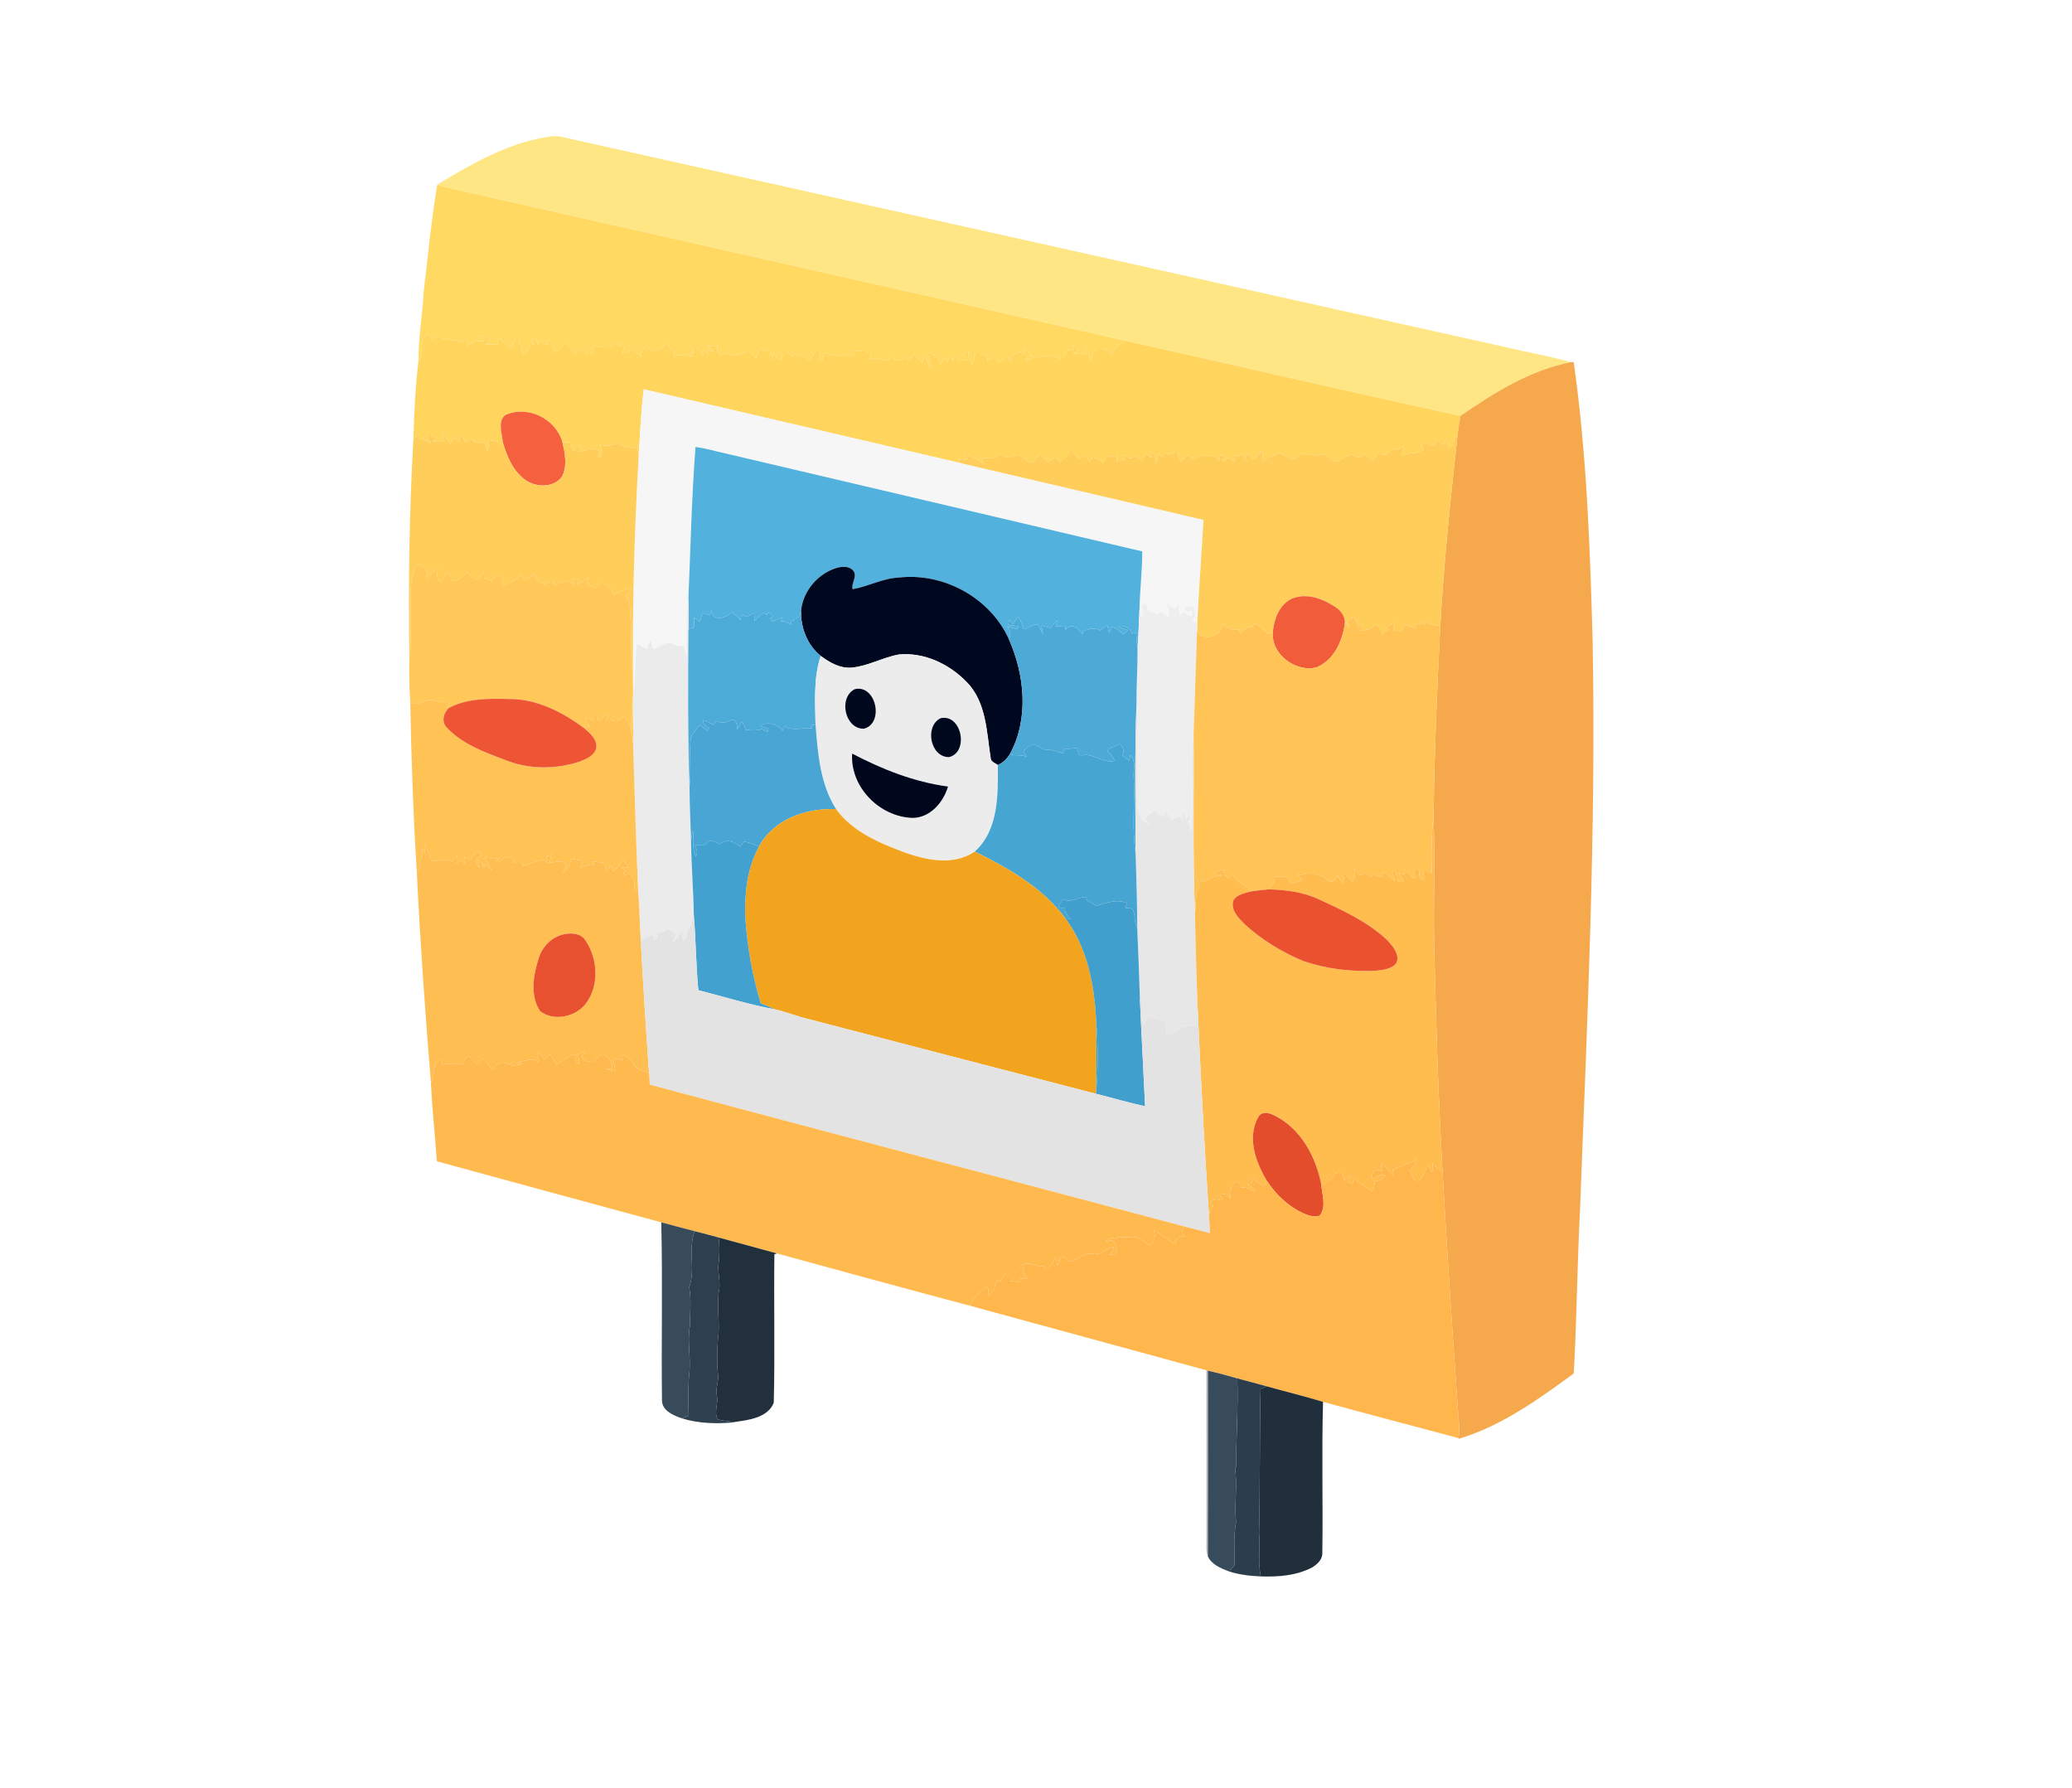 <?xml version="1.0" encoding="UTF-8" ?>
<!DOCTYPE svg PUBLIC "-//W3C//DTD SVG 1.1//EN" "http://www.w3.org/Graphics/SVG/1.1/DTD/svg11.dtd">
<svg width="1312pt" height="1132pt" viewBox="0 0 1312 1132" version="1.1" xmlns="http://www.w3.org/2000/svg">
<g id="#ffe685ff">
<path fill="#ffe685" opacity="1.00" d=" M 340.02 87.93 C 344.91 87.04 349.88 85.60 354.88 86.49 C 554.91 131.11 754.99 175.56 955.02 220.15 C 968.24 223.27 981.69 225.65 994.77 229.26 C 968.86 234.35 946.20 248.54 924.78 263.30 C 853.75 247.83 782.91 231.46 711.99 215.52 C 571.26 183.78 430.54 152.03 289.81 120.29 C 285.45 119.35 281.09 118.37 276.87 116.91 C 296.66 104.86 317.18 93.05 340.02 87.93 Z" />
</g>
<g id="#ffd961ff">
<path fill="#ffd961" opacity="1.00" d=" M 268.26 184.90 C 271.00 162.25 273.10 139.33 276.87 116.91 C 281.09 118.37 285.45 119.35 289.81 120.29 C 430.54 152.03 571.26 183.78 711.99 215.52 C 709.14 218.33 704.57 220.30 704.22 224.81 C 702.01 221.79 698.07 219.93 694.42 221.38 C 691.89 222.74 691.63 225.82 690.91 228.27 C 689.38 225.89 689.59 222.85 687.97 220.53 C 687.80 221.90 687.68 223.29 687.56 224.67 C 684.81 224.03 681.98 223.82 679.17 223.84 C 680.47 223.08 681.76 222.30 683.05 221.53 C 681.99 220.48 680.96 219.40 679.86 218.42 C 679.95 219.25 680.06 220.09 680.18 220.93 C 678.76 221.32 677.35 221.73 675.95 222.13 C 675.19 223.43 674.43 224.73 673.69 226.04 C 672.95 225.86 672.22 225.69 671.50 225.52 C 671.42 226.33 671.36 227.14 671.30 227.96 C 670.72 227.34 670.14 226.71 669.58 226.10 C 662.87 225.01 655.93 224.91 649.94 228.72 C 650.01 227.68 650.09 226.65 650.18 225.62 C 651.51 225.50 652.85 225.38 654.20 225.29 C 651.91 224.19 650.05 222.49 648.96 220.19 C 648.88 221.64 648.76 223.09 648.66 224.55 C 647.54 223.87 646.41 223.19 645.29 222.52 C 643.43 223.75 641.53 224.91 639.54 225.91 C 639.80 226.75 640.06 227.59 640.35 228.44 C 639.36 227.56 638.38 226.68 637.40 225.80 C 635.72 227.09 634.05 228.39 632.38 229.69 C 631.59 228.58 630.73 227.55 629.96 226.44 C 628.29 226.77 626.74 227.50 625.37 228.49 C 625.30 227.50 625.23 226.51 625.18 225.52 C 622.73 224.49 620.12 223.95 617.47 224.07 C 616.89 226.32 616.30 228.56 615.69 230.79 C 614.13 228.09 612.27 225.14 613.48 221.92 C 612.45 222.80 611.42 223.68 610.39 224.56 C 611.08 225.63 611.81 226.67 612.52 227.74 C 610.51 227.99 608.50 228.23 606.49 228.45 C 606.12 227.35 605.77 226.26 605.43 225.17 C 604.76 226.26 604.17 227.39 603.52 228.49 C 602.76 227.41 602.02 226.31 601.28 225.23 C 600.88 226.49 600.47 227.74 600.08 229.00 C 599.37 228.03 598.67 227.06 597.98 226.10 C 597.14 227.59 596.31 229.08 595.49 230.58 C 594.62 226.54 591.55 224.17 587.51 223.82 C 588.41 226.81 589.02 229.89 589.05 233.03 C 587.59 230.17 586.43 227.17 585.55 224.08 C 585.04 226.05 584.54 228.01 584.03 229.98 C 582.34 228.01 580.67 226.04 579.03 224.04 C 578.04 225.30 577.06 226.56 576.08 227.82 C 575.21 227.19 574.36 226.57 573.50 225.95 C 570.66 229.08 567.05 228.80 565.01 225.04 C 561.82 231.77 555.80 224.47 550.95 227.64 C 550.78 227.58 550.44 227.46 550.27 227.41 C 551.57 226.29 552.50 224.53 550.85 223.18 C 547.62 221.90 543.97 222.66 540.57 222.36 C 540.83 223.11 541.10 223.86 541.37 224.61 C 538.87 225.45 536.19 225.66 534.32 223.46 C 534.32 224.21 534.32 224.97 534.33 225.73 C 530.09 225.63 525.98 224.54 521.94 223.33 C 521.46 225.09 520.97 226.86 520.49 228.63 C 519.94 228.47 519.40 228.30 518.87 228.14 C 520.10 225.44 519.62 222.76 516.96 221.21 C 515.75 223.74 514.14 226.06 512.12 228.02 C 510.70 226.94 509.29 225.88 507.87 224.81 C 506.93 224.98 505.99 225.15 505.06 225.32 C 503.89 224.46 502.71 223.60 501.54 222.75 C 501.84 223.91 502.14 225.08 502.45 226.25 C 500.26 224.48 498.08 222.70 495.91 220.92 C 495.24 221.51 494.58 222.10 493.92 222.70 C 494.70 223.30 495.49 223.91 496.29 224.51 C 496.01 224.74 495.45 225.20 495.17 225.43 C 495.08 226.23 494.99 227.03 494.90 227.83 C 492.52 227.14 490.37 225.86 490.14 223.15 C 489.55 224.77 488.91 226.36 488.28 227.96 C 487.99 225.86 487.75 223.75 487.56 221.64 C 486.46 222.04 485.36 222.44 484.27 222.84 C 483.58 222.06 482.90 221.28 482.23 220.50 C 480.66 222.39 479.49 224.55 478.68 226.87 C 477.22 225.28 475.84 223.64 474.51 221.96 C 471.54 222.99 468.67 224.37 465.60 225.08 C 462.41 225.32 458.92 222.30 456.20 225.19 C 454.92 223.10 453.33 220.83 454.42 218.28 C 452.35 219.77 449.92 219.43 447.64 218.72 C 449.13 219.93 450.61 221.16 452.10 222.40 C 450.97 222.35 449.86 222.30 448.74 222.25 C 448.68 223.08 448.63 223.91 448.57 224.74 C 447.65 223.84 446.72 222.94 445.80 222.04 C 445.58 223.12 445.36 224.20 445.14 225.28 C 443.54 222.57 442.40 219.30 438.53 220.77 C 438.93 221.65 439.35 222.54 439.77 223.43 C 439.00 223.41 438.23 223.40 437.47 223.38 C 437.85 224.15 438.24 224.91 438.63 225.68 C 434.70 224.95 430.56 224.22 426.65 225.49 C 427.59 221.23 422.67 220.05 421.57 216.51 C 419.78 222.07 412.93 224.42 409.33 219.10 C 407.20 220.79 405.58 223.36 406.15 226.19 C 404.37 224.33 402.38 222.69 400.34 221.13 C 398.57 222.45 396.65 223.69 394.35 223.70 C 394.48 221.55 395.00 219.45 395.78 217.45 C 394.50 217.99 393.20 218.50 391.92 219.03 C 391.24 218.10 390.57 217.16 389.90 216.22 C 389.37 217.29 388.83 218.36 388.31 219.43 C 384.40 220.32 380.36 220.11 376.64 218.57 C 375.77 220.05 374.92 221.66 375.33 223.43 C 373.92 223.88 372.50 224.34 371.09 224.80 C 370.56 219.94 366.39 222.15 363.82 224.04 C 362.33 221.12 360.37 218.43 357.56 216.64 C 356.56 219.83 353.99 221.84 350.98 223.02 C 350.12 220.76 349.35 218.47 348.76 216.13 C 348.32 215.87 347.43 215.36 346.99 215.11 C 346.78 216.20 347.23 217.27 347.10 218.38 C 344.93 217.99 342.94 217.06 341.22 215.68 C 340.94 216.77 340.66 217.85 340.38 218.94 C 340.17 217.48 339.96 216.02 339.76 214.57 C 338.47 215.00 337.17 215.42 335.88 215.85 C 336.80 216.45 337.73 217.05 338.66 217.65 C 337.62 217.98 336.59 218.31 335.56 218.64 C 334.67 220.82 333.56 223.03 331.26 224.02 C 330.17 220.29 329.02 216.57 327.46 213.01 C 325.43 214.91 324.73 217.63 324.00 220.21 C 321.07 218.60 318.81 216.11 316.23 214.04 C 315.91 214.43 315.27 215.21 314.94 215.61 C 314.98 216.49 315.01 217.37 315.05 218.26 C 312.36 217.84 309.59 217.69 306.97 218.57 C 308.18 217.27 309.36 215.94 310.53 214.60 C 308.54 213.44 306.38 212.39 304.02 213.06 C 305.03 213.82 306.03 214.59 307.05 215.35 C 305.05 216.41 302.90 216.07 300.85 215.34 C 299.12 216.64 297.43 218.00 295.76 219.39 C 295.95 218.53 296.16 217.68 296.36 216.83 C 295.47 216.34 294.57 215.86 293.68 215.38 C 293.43 215.85 292.93 216.79 292.68 217.27 C 292.15 216.83 291.63 216.40 291.11 215.97 C 285.82 214.77 280.18 214.99 275.22 212.59 C 275.11 213.57 275.02 214.56 274.92 215.55 C 273.65 214.28 272.46 212.92 271.10 211.76 C 264.16 214.72 269.30 223.38 265.02 228.37 C 264.80 213.82 267.58 199.42 268.26 184.90 Z" />
</g>
<g id="#ffd55eff">
<path fill="#ffd55e" opacity="1.00" d=" M 265.02 228.37 C 269.30 223.38 264.16 214.72 271.10 211.76 C 272.46 212.92 273.65 214.28 274.92 215.55 C 275.02 214.56 275.11 213.57 275.22 212.59 C 280.18 214.99 285.82 214.77 291.11 215.97 C 291.63 216.40 292.15 216.83 292.68 217.27 C 292.93 216.79 293.43 215.85 293.68 215.38 C 294.57 215.86 295.47 216.34 296.36 216.83 C 296.16 217.68 295.95 218.53 295.76 219.39 C 297.43 218.00 299.12 216.64 300.85 215.34 C 302.90 216.07 305.05 216.41 307.05 215.35 C 306.03 214.59 305.03 213.82 304.02 213.06 C 306.38 212.39 308.54 213.44 310.53 214.60 C 309.36 215.94 308.18 217.27 306.97 218.57 C 309.59 217.69 312.36 217.84 315.05 218.26 C 315.01 217.37 314.98 216.49 314.94 215.61 C 315.27 215.21 315.91 214.43 316.23 214.04 C 318.81 216.11 321.07 218.60 324.00 220.21 C 324.73 217.63 325.43 214.91 327.46 213.01 C 329.02 216.57 330.17 220.29 331.26 224.02 C 333.56 223.03 334.67 220.82 335.56 218.64 C 336.59 218.31 337.62 217.98 338.66 217.65 C 337.73 217.05 336.80 216.45 335.88 215.85 C 337.17 215.42 338.47 215.00 339.76 214.57 C 339.96 216.02 340.17 217.48 340.38 218.94 C 340.66 217.85 340.94 216.77 341.22 215.68 C 342.94 217.06 344.93 217.99 347.10 218.38 C 347.23 217.27 346.78 216.20 346.99 215.11 C 347.43 215.36 348.32 215.87 348.76 216.13 C 349.35 218.47 350.12 220.76 350.98 223.02 C 353.99 221.84 356.56 219.83 357.56 216.64 C 360.37 218.43 362.33 221.12 363.82 224.04 C 366.39 222.15 370.56 219.94 371.09 224.80 C 372.50 224.34 373.92 223.88 375.33 223.43 C 374.92 221.66 375.77 220.05 376.64 218.57 C 380.36 220.11 384.40 220.32 388.31 219.43 C 388.83 218.36 389.37 217.29 389.90 216.22 C 390.57 217.16 391.24 218.10 391.92 219.03 C 393.20 218.50 394.50 217.99 395.78 217.45 C 395.00 219.45 394.48 221.55 394.35 223.70 C 396.65 223.69 398.57 222.45 400.34 221.13 C 402.38 222.69 404.37 224.33 406.15 226.19 C 405.58 223.36 407.20 220.79 409.33 219.10 C 412.93 224.42 419.78 222.07 421.57 216.51 C 422.67 220.05 427.59 221.23 426.65 225.49 C 430.56 224.22 434.70 224.95 438.63 225.68 C 438.24 224.91 437.85 224.15 437.47 223.38 C 438.23 223.40 439.00 223.41 439.77 223.43 C 439.35 222.54 438.93 221.65 438.53 220.77 C 442.40 219.30 443.54 222.57 445.14 225.28 C 445.36 224.20 445.58 223.12 445.80 222.04 C 446.72 222.94 447.65 223.84 448.57 224.74 C 448.63 223.91 448.68 223.08 448.74 222.25 C 449.86 222.30 450.97 222.35 452.10 222.40 C 450.61 221.16 449.13 219.93 447.64 218.72 C 449.92 219.43 452.35 219.77 454.42 218.28 C 453.33 220.83 454.92 223.10 456.20 225.19 C 458.92 222.30 462.41 225.32 465.60 225.08 C 468.67 224.37 471.54 222.99 474.51 221.96 C 475.84 223.64 477.22 225.28 478.68 226.87 C 479.49 224.55 480.66 222.39 482.23 220.50 C 482.90 221.28 483.58 222.06 484.27 222.84 C 485.36 222.44 486.46 222.04 487.56 221.64 C 487.75 223.75 487.99 225.86 488.28 227.96 C 488.91 226.36 489.55 224.77 490.14 223.15 C 490.37 225.86 492.52 227.14 494.90 227.83 C 494.99 227.03 495.08 226.23 495.17 225.43 C 495.45 225.20 496.01 224.74 496.29 224.51 C 495.49 223.91 494.70 223.30 493.92 222.70 C 494.58 222.10 495.24 221.51 495.91 220.92 C 498.08 222.70 500.26 224.48 502.45 226.25 C 502.14 225.08 501.84 223.91 501.54 222.75 C 502.71 223.60 503.89 224.46 505.06 225.32 C 505.99 225.15 506.93 224.98 507.87 224.81 C 509.29 225.88 510.70 226.94 512.12 228.02 C 514.14 226.06 515.75 223.74 516.96 221.21 C 519.62 222.76 520.10 225.44 518.87 228.14 C 519.40 228.30 519.94 228.47 520.49 228.63 C 520.97 226.86 521.46 225.09 521.94 223.33 C 525.98 224.54 530.09 225.63 534.33 225.73 C 534.32 224.97 534.32 224.21 534.32 223.46 C 536.19 225.66 538.87 225.45 541.37 224.61 C 541.10 223.86 540.83 223.11 540.57 222.36 C 543.97 222.66 547.62 221.90 550.85 223.18 C 552.50 224.53 551.57 226.29 550.27 227.41 C 550.44 227.46 550.78 227.58 550.95 227.64 C 555.80 224.47 561.82 231.77 565.01 225.04 C 567.05 228.80 570.66 229.08 573.50 225.95 C 574.36 226.57 575.21 227.19 576.08 227.82 C 577.06 226.56 578.04 225.30 579.03 224.04 C 580.67 226.04 582.34 228.01 584.03 229.98 C 584.54 228.01 585.04 226.05 585.55 224.08 C 586.43 227.17 587.59 230.17 589.05 233.03 C 589.02 229.89 588.41 226.81 587.51 223.82 C 591.55 224.17 594.62 226.54 595.49 230.58 C 596.31 229.08 597.14 227.59 597.98 226.10 C 598.67 227.06 599.37 228.03 600.08 229.00 C 600.47 227.74 600.88 226.49 601.28 225.23 C 602.02 226.31 602.76 227.41 603.52 228.49 C 604.17 227.39 604.76 226.26 605.43 225.17 C 605.77 226.26 606.12 227.35 606.49 228.45 C 608.50 228.23 610.51 227.99 612.52 227.74 C 611.81 226.67 611.08 225.63 610.39 224.56 C 611.42 223.68 612.45 222.80 613.48 221.92 C 612.27 225.14 614.13 228.09 615.69 230.79 C 616.30 228.56 616.89 226.32 617.47 224.07 C 620.12 223.95 622.73 224.49 625.18 225.52 C 625.23 226.51 625.30 227.50 625.37 228.49 C 626.74 227.50 628.29 226.77 629.96 226.44 C 630.73 227.55 631.59 228.58 632.38 229.69 C 634.05 228.39 635.72 227.09 637.40 225.80 C 638.38 226.68 639.36 227.56 640.35 228.44 C 640.06 227.59 639.80 226.75 639.54 225.91 C 641.53 224.91 643.43 223.75 645.29 222.52 C 646.41 223.19 647.54 223.87 648.66 224.55 C 648.76 223.09 648.88 221.64 648.96 220.19 C 650.05 222.49 651.91 224.19 654.20 225.29 C 652.85 225.38 651.51 225.50 650.18 225.62 C 650.09 226.65 650.01 227.68 649.94 228.72 C 655.93 224.91 662.87 225.01 669.58 226.10 C 670.14 226.71 670.72 227.34 671.30 227.96 C 671.36 227.14 671.42 226.33 671.50 225.52 C 672.22 225.69 672.95 225.86 673.69 226.04 C 674.43 224.73 675.19 223.43 675.95 222.13 C 677.35 221.73 678.76 221.32 680.18 220.93 C 680.06 220.09 679.95 219.25 679.86 218.42 C 680.96 219.40 681.99 220.48 683.05 221.53 C 681.76 222.30 680.47 223.08 679.17 223.84 C 681.98 223.82 684.81 224.03 687.56 224.67 C 687.68 223.29 687.80 221.90 687.97 220.53 C 689.59 222.85 689.38 225.89 690.91 228.27 C 691.63 225.82 691.89 222.74 694.42 221.38 C 698.07 219.93 702.01 221.79 704.22 224.81 C 704.57 220.30 709.14 218.33 711.99 215.52 C 782.91 231.46 853.75 247.83 924.78 263.30 C 924.02 267.37 923.38 271.48 922.93 275.60 C 919.87 277.70 920.92 282.26 917.46 283.84 C 916.79 281.94 916.14 280.05 915.50 278.15 C 915.08 279.34 914.79 280.58 914.40 281.78 C 913.04 280.52 911.42 279.61 909.67 279.06 C 909.26 280.23 908.86 281.41 908.48 282.59 C 906.30 281.82 904.12 281.05 901.95 280.28 C 901.08 280.97 900.23 281.65 899.38 282.34 C 899.98 282.69 901.17 283.40 901.76 283.75 C 898.67 288.24 892.71 285.87 888.41 288.17 C 888.18 287.98 887.72 287.61 887.49 287.42 C 888.16 285.69 888.89 283.89 888.53 282.01 C 886.57 285.93 881.32 283.52 878.79 286.82 C 876.84 289.11 873.97 286.85 871.70 286.42 C 871.61 288.74 870.67 290.67 868.42 291.52 C 866.68 290.13 865.05 286.37 862.58 288.56 C 860.19 290.66 857.72 288.16 855.28 287.59 C 851.72 288.91 848.74 291.56 845.01 292.56 C 842.37 290.42 839.69 286.63 835.84 287.91 C 831.50 289.11 827.18 287.33 822.82 287.48 C 822.53 288.07 822.25 288.66 821.97 289.26 C 820.84 289.84 819.69 290.37 818.53 290.86 C 815.63 289.41 812.56 288.27 809.93 286.35 C 806.99 289.21 802.17 288.64 799.77 292.09 C 799.82 289.68 799.48 287.28 798.89 284.94 C 797.31 287.13 795.90 289.58 793.43 290.88 C 792.26 289.58 791.08 288.29 789.91 287.01 C 789.26 288.35 788.64 289.70 788.01 291.05 C 787.50 289.65 787.04 288.25 786.61 286.84 C 785.87 287.59 785.14 288.36 784.43 289.12 C 783.37 288.85 782.32 288.60 781.28 288.34 C 781.52 289.75 781.74 291.16 781.99 292.57 C 780.60 291.51 779.23 290.46 777.86 289.40 C 777.09 290.27 776.33 291.14 775.58 292.01 C 775.07 291.75 774.56 291.49 774.07 291.24 C 774.57 290.84 775.56 290.06 776.06 289.66 C 775.03 288.97 773.97 288.36 772.87 287.84 C 772.51 289.12 772.17 290.41 771.83 291.70 C 771.13 290.70 770.45 289.71 769.76 288.71 C 765.05 288.85 759.99 286.42 756.52 291.12 C 755.09 290.10 753.67 289.07 752.26 288.05 C 750.87 289.38 749.48 290.70 748.09 292.03 C 745.98 289.97 745.40 287.13 745.71 284.27 C 743.48 285.96 740.23 289.84 737.77 286.38 C 736.99 287.41 736.22 288.43 735.47 289.47 C 734.89 288.62 734.32 287.78 733.76 286.94 C 733.31 289.01 732.80 291.07 732.22 293.11 C 731.76 291.30 731.35 289.49 730.95 287.68 C 730.03 287.11 729.11 286.53 728.21 285.97 C 728.63 287.07 729.06 288.18 729.49 289.29 C 729.23 289.31 728.70 289.36 728.44 289.38 C 727.50 288.61 726.55 287.84 725.63 287.07 C 724.80 288.57 723.98 290.07 723.17 291.58 C 721.29 288.74 718.35 289.44 715.57 290.18 C 713.67 289.54 711.91 288.31 709.82 288.24 C 710.77 289.18 711.76 290.09 712.75 291.02 C 710.83 291.49 708.88 291.84 706.93 292.10 C 707.01 290.98 707.09 289.86 707.18 288.75 C 704.84 288.49 702.40 289.07 700.13 289.79 C 699.63 290.75 699.14 291.71 698.65 292.67 C 696.54 291.55 694.44 290.44 692.34 289.34 C 691.46 290.41 690.58 291.48 689.73 292.57 C 689.22 290.89 688.37 289.36 687.34 287.95 C 686.16 288.85 684.98 289.75 683.82 290.66 C 681.39 289.01 679.69 286.62 678.16 284.18 C 676.49 287.62 673.92 290.52 670.70 292.59 C 670.02 291.51 669.35 290.45 668.69 289.38 C 666.66 289.85 664.96 291.04 663.74 292.71 C 661.97 290.94 660.20 289.17 658.44 287.41 C 656.95 289.53 655.45 291.94 652.91 292.91 C 649.37 292.03 647.34 287.48 643.35 288.16 C 641.12 288.44 638.97 290.80 636.76 289.23 C 634.94 288.15 632.78 287.19 631.06 289.05 C 628.36 291.94 624.52 288.33 621.66 290.89 C 622.01 291.93 622.36 292.97 622.73 294.02 C 619.78 290.33 614.96 289.69 611.09 287.41 C 611.61 288.71 612.11 290.02 612.61 291.33 C 610.84 291.10 609.10 290.75 607.37 290.38 C 607.51 291.28 607.66 292.19 607.82 293.10 C 541.06 277.65 474.37 261.91 407.62 246.47 C 405.89 260.28 405.40 274.27 404.43 288.17 C 404.13 286.81 403.82 285.45 403.50 284.10 C 399.53 283.61 395.36 283.77 392.35 280.67 C 388.08 281.40 383.76 283.28 379.41 281.17 C 381.88 283.71 381.45 286.93 379.83 289.82 C 379.50 289.62 378.85 289.23 378.53 289.03 C 378.93 287.89 379.34 286.76 379.76 285.63 C 376.15 282.20 370.75 285.67 366.47 286.12 C 366.93 284.75 367.39 283.38 367.84 282.01 C 366.12 283.24 364.41 284.47 362.69 285.69 C 361.81 283.95 361.28 282.07 361.05 280.14 C 359.40 280.06 357.74 279.98 356.10 279.92 C 351.91 265.06 334.03 256.31 319.93 262.80 C 314.93 266.87 318.02 274.41 318.35 279.87 C 318.20 280.35 317.90 281.33 317.76 281.81 C 315.36 280.03 312.67 278.01 309.57 279.45 C 309.35 281.36 309.06 283.27 308.67 285.17 C 307.58 283.64 307.41 281.76 307.27 279.95 C 304.03 279.55 300.08 281.83 298.56 277.58 C 297.24 278.38 295.91 279.18 294.60 279.99 C 294.10 278.87 293.65 277.73 293.17 276.62 C 292.20 276.52 291.24 276.41 290.28 276.32 C 290.62 277.23 290.97 278.15 291.31 279.07 C 290.67 279.25 290.04 279.44 289.41 279.66 C 289.15 278.54 288.89 277.43 288.64 276.31 C 287.45 277.89 286.25 279.46 285.05 281.03 C 283.38 278.77 281.91 276.37 280.61 273.88 C 280.57 275.68 280.54 277.48 280.52 279.28 C 278.35 279.37 276.18 279.42 274.01 279.37 C 274.50 278.96 275.49 278.15 275.98 277.74 C 274.62 276.22 272.95 275.03 271.01 274.38 C 270.81 275.11 270.61 275.85 270.41 276.60 C 271.16 277.92 271.89 279.27 272.61 280.62 C 270.43 279.52 268.26 278.36 265.86 277.81 C 265.62 276.84 265.38 275.88 265.16 274.93 C 264.03 275.96 262.89 276.99 261.76 278.02 C 262.27 261.46 262.96 244.76 265.02 228.37 Z" />
</g>
<g id="#f6a84cff">
<path fill="#f6a84c" opacity="1.00" d=" M 994.77 229.26 C 995.20 229.26 996.06 229.25 996.48 229.25 C 1004.78 287.73 1006.83 346.98 1008.46 405.99 C 1010.70 526.07 1005.05 646.08 1000.47 766.03 C 998.68 800.50 998.46 835.10 996.50 869.55 C 973.95 886.09 950.60 902.89 923.47 910.98 L 923.53 910.47 C 924.68 903.65 923.31 896.81 922.97 889.99 C 919.45 840.60 916.20 791.17 913.42 741.75 C 910.65 693.88 909.27 645.94 908.11 598.00 C 907.60 571.21 908.75 544.39 907.73 517.63 C 908.19 477.17 909.93 436.73 911.99 396.32 C 914.27 355.97 918.44 315.75 922.93 275.60 C 923.38 271.48 924.02 267.37 924.78 263.30 C 946.20 248.54 968.86 234.35 994.77 229.26 Z" />
</g>
<g id="#f6f6f6ff">
<path fill="#f6f6f6" opacity="1.00" d=" M 404.43 288.17 C 405.40 274.27 405.89 260.28 407.62 246.47 C 474.37 261.91 541.06 277.65 607.82 293.10 C 659.21 305.15 710.63 317.08 762.03 329.14 C 760.87 351.09 759.10 373.04 758.14 395.02 C 757.03 394.24 755.94 393.48 754.85 392.72 C 759.27 389.02 755.98 381.31 750.20 384.99 C 750.47 385.79 750.76 386.61 751.05 387.42 C 752.32 387.14 753.60 386.87 754.89 386.59 C 754.71 387.80 754.54 389.00 754.37 390.22 C 752.53 389.38 750.74 388.47 748.97 387.53 C 748.33 388.32 747.71 389.11 747.09 389.91 C 746.73 387.61 746.48 385.31 746.31 383.00 C 745.38 383.84 744.48 384.70 743.57 385.56 C 741.61 384.15 739.68 382.73 737.77 381.28 C 739.58 384.20 741.70 387.59 739.20 390.77 C 737.49 388.49 734.94 386.41 732.40 388.90 C 730.54 387.98 728.70 387.06 726.86 386.15 C 726.55 385.06 726.23 383.98 725.94 382.89 C 725.42 382.66 724.38 382.20 723.87 381.97 C 722.76 384.97 723.50 388.14 723.65 391.23 C 721.87 390.00 721.89 387.71 721.53 385.81 C 721.76 373.55 723.32 361.34 723.27 349.09 C 634.90 328.36 546.55 307.54 458.19 286.79 C 452.26 285.50 446.44 283.69 440.40 282.99 C 437.93 314.83 437.30 346.77 435.89 378.65 C 433.77 390.98 435.51 403.61 434.67 416.05 C 434.17 413.63 433.66 411.22 433.11 408.81 C 429.95 409.62 427.07 408.29 424.42 406.68 C 420.67 407.10 417.44 409.57 413.92 410.86 C 412.66 409.14 412.40 407.07 412.35 405.00 C 411.03 406.81 409.93 408.82 409.92 411.12 C 407.79 409.99 405.65 408.89 403.49 407.84 C 401.53 418.26 402.81 428.99 400.90 439.38 C 400.14 388.96 401.57 338.51 404.43 288.17 Z" />
</g>
<g id="#f5613eff">
<path fill="#f5613e" opacity="1.00" d=" M 319.93 262.80 C 334.03 256.31 351.91 265.06 356.10 279.92 C 357.83 287.01 359.31 295.08 355.83 301.87 C 350.61 308.87 339.76 308.67 332.98 304.12 C 324.90 298.56 320.96 288.97 318.35 279.87 C 318.02 274.41 314.93 266.87 319.93 262.80 Z" />
</g>
<g id="#ffce5aff">
<path fill="#ffce5a" opacity="1.00" d=" M 271.01 274.38 C 272.95 275.03 274.62 276.22 275.98 277.74 C 275.49 278.15 274.50 278.96 274.01 279.37 C 276.18 279.42 278.35 279.37 280.52 279.28 C 280.54 277.48 280.57 275.68 280.61 273.88 C 281.91 276.37 283.38 278.77 285.05 281.03 C 286.25 279.46 287.45 277.89 288.64 276.31 C 288.89 277.43 289.15 278.54 289.41 279.66 C 290.04 279.44 290.67 279.25 291.31 279.07 C 290.97 278.15 290.62 277.23 290.28 276.32 C 291.24 276.41 292.20 276.52 293.17 276.62 C 293.65 277.73 294.10 278.87 294.60 279.99 C 295.91 279.18 297.24 278.38 298.56 277.58 C 300.08 281.83 304.03 279.55 307.27 279.95 C 307.41 281.76 307.58 283.64 308.67 285.17 C 309.06 283.27 309.35 281.36 309.57 279.45 C 312.67 278.01 315.36 280.03 317.76 281.81 C 317.90 281.33 318.20 280.35 318.35 279.87 C 320.96 288.97 324.90 298.56 332.98 304.12 C 339.76 308.67 350.61 308.87 355.83 301.87 C 359.31 295.08 357.83 287.01 356.10 279.92 C 357.74 279.98 359.40 280.06 361.05 280.14 C 361.28 282.07 361.81 283.95 362.69 285.69 C 364.41 284.47 366.12 283.24 367.84 282.01 C 367.39 283.38 366.93 284.75 366.47 286.12 C 370.75 285.67 376.15 282.20 379.76 285.63 C 379.34 286.76 378.93 287.89 378.53 289.03 C 378.85 289.23 379.50 289.62 379.83 289.82 C 381.45 286.93 381.88 283.71 379.41 281.17 C 383.76 283.28 388.08 281.40 392.35 280.67 C 395.36 283.77 399.53 283.61 403.50 284.10 C 403.82 285.45 404.13 286.81 404.43 288.17 C 401.57 338.51 400.14 388.96 400.90 439.38 C 400.41 449.67 401.25 459.98 400.85 470.29 C 400.47 467.97 400.04 465.66 399.75 463.34 C 399.98 440.18 400.00 416.95 399.44 393.77 C 398.33 388.41 400.41 382.06 396.35 377.70 C 397.50 376.15 398.66 374.60 399.80 373.03 C 395.59 372.75 392.00 375.06 388.37 376.78 C 388.07 371.96 382.98 370.44 379.97 367.50 C 379.99 368.34 380.01 369.17 380.05 370.01 C 377.26 373.17 374.04 371.52 371.54 369.05 C 371.94 368.01 372.34 366.96 372.74 365.92 C 370.22 367.21 368.03 369.13 365.31 370.01 C 365.64 368.90 365.99 367.81 366.34 366.72 C 365.07 366.73 363.80 366.74 362.53 366.75 C 363.05 368.01 363.56 369.28 364.09 370.55 C 360.03 366.33 355.09 369.02 350.56 370.55 C 350.41 369.62 350.26 368.69 350.12 367.76 C 348.22 368.39 346.36 369.13 344.53 369.94 C 341.86 368.06 338.36 366.54 337.87 362.91 C 336.25 365.30 334.16 367.68 330.96 366.75 C 330.67 365.79 330.37 364.84 330.08 363.90 C 326.72 366.91 323.20 369.84 318.61 370.67 C 318.23 369.45 317.84 368.23 317.46 367.01 C 317.83 366.67 318.58 365.98 318.95 365.63 C 315.94 363.31 313.16 365.63 310.93 367.77 C 309.44 367.16 307.96 366.54 306.49 365.87 C 306.47 364.56 306.45 363.26 306.44 361.96 C 305.17 363.58 304.04 365.33 302.54 366.75 C 299.42 367.19 297.69 363.75 295.42 362.19 C 293.17 365.50 289.91 367.96 285.76 367.94 C 285.88 367.07 286.00 366.20 286.12 365.34 C 284.93 364.38 283.74 363.42 282.57 362.45 C 281.62 364.57 280.44 366.58 279.10 368.49 C 275.57 366.70 277.25 362.90 277.15 359.82 C 274.78 361.46 272.69 363.46 270.74 365.58 C 270.51 365.51 270.04 365.37 269.81 365.31 C 272.20 360.62 267.71 358.74 264.16 357.33 C 258.24 367.60 260.46 379.72 260.02 391.00 C 259.67 399.46 260.83 408.02 259.20 416.40 C 258.52 370.26 259.14 324.06 261.76 278.02 C 262.89 276.99 264.03 275.96 265.16 274.93 C 265.38 275.88 265.62 276.84 265.86 277.81 C 268.26 278.36 270.43 279.52 272.61 280.62 C 271.89 279.27 271.16 277.92 270.41 276.60 C 270.61 275.85 270.81 275.11 271.01 274.38 Z" />
<path fill="#ffce5a" opacity="1.00" d=" M 917.46 283.84 C 920.92 282.26 919.87 277.70 922.93 275.60 C 918.44 315.75 914.27 355.97 911.99 396.32 C 908.74 395.98 905.43 395.36 902.73 393.43 C 902.27 394.10 901.82 394.78 901.39 395.47 C 901.21 394.99 900.86 394.04 900.68 393.56 C 900.13 394.20 899.60 394.85 899.07 395.50 C 898.35 395.19 897.64 394.89 896.93 394.60 C 896.71 395.73 896.48 396.87 896.27 398.01 C 894.00 397.25 891.75 396.44 889.52 395.58 C 888.87 396.89 888.16 398.16 887.53 399.48 C 885.84 399.41 884.15 399.38 882.47 399.37 C 882.53 397.66 882.61 395.95 882.72 394.24 C 881.05 395.45 879.30 396.54 877.51 397.54 C 878.13 397.82 878.76 398.12 879.40 398.41 C 877.98 399.39 876.56 400.35 875.15 401.33 C 874.54 398.86 873.08 396.80 871.02 395.35 C 868.68 398.49 864.81 398.88 861.28 399.64 C 861.84 398.27 862.41 396.90 862.97 395.54 C 861.92 395.88 860.86 396.22 859.83 396.57 C 858.96 394.49 858.15 392.38 857.37 390.28 C 856.03 391.44 854.68 392.60 853.34 393.75 C 853.67 394.98 854.02 396.21 854.36 397.46 C 853.44 396.33 852.51 395.20 851.64 394.05 C 851.39 389.97 849.06 386.48 845.62 384.38 C 837.76 379.06 827.25 375.10 818.00 379.04 C 810.10 382.79 806.84 391.78 805.98 399.93 C 804.98 400.45 804.00 400.98 803.02 401.50 C 800.47 398.94 797.76 396.48 794.58 394.72 C 794.01 395.46 793.45 396.21 792.90 396.97 C 789.85 396.64 787.58 398.76 785.54 400.72 C 785.02 400.03 784.53 399.35 784.03 398.67 C 780.31 399.16 776.94 397.76 774.42 395.07 C 773.30 402.67 762.98 406.48 757.93 400.02 C 757.98 398.35 758.05 396.68 758.14 395.02 C 759.10 373.04 760.87 351.09 762.03 329.14 C 710.63 317.08 659.21 305.15 607.82 293.10 C 607.66 292.19 607.51 291.28 607.37 290.38 C 609.10 290.75 610.84 291.10 612.61 291.33 C 612.11 290.02 611.61 288.71 611.09 287.41 C 614.96 289.69 619.78 290.33 622.73 294.02 C 622.36 292.97 622.01 291.93 621.66 290.89 C 624.52 288.33 628.36 291.94 631.06 289.05 C 632.78 287.19 634.94 288.15 636.76 289.23 C 638.97 290.80 641.12 288.44 643.35 288.16 C 647.34 287.48 649.37 292.03 652.91 292.91 C 655.45 291.94 656.95 289.53 658.44 287.41 C 660.20 289.17 661.97 290.94 663.74 292.71 C 664.96 291.04 666.66 289.85 668.69 289.38 C 669.35 290.45 670.02 291.51 670.70 292.59 C 673.92 290.52 676.49 287.62 678.16 284.18 C 679.69 286.62 681.39 289.01 683.82 290.66 C 684.98 289.75 686.16 288.85 687.34 287.95 C 688.37 289.36 689.22 290.89 689.73 292.57 C 690.58 291.48 691.46 290.41 692.34 289.34 C 694.44 290.44 696.54 291.55 698.65 292.67 C 699.14 291.71 699.63 290.75 700.13 289.79 C 702.40 289.07 704.84 288.49 707.18 288.75 C 707.09 289.86 707.01 290.98 706.93 292.10 C 708.88 291.84 710.83 291.49 712.75 291.02 C 711.76 290.09 710.77 289.18 709.82 288.24 C 711.91 288.31 713.67 289.54 715.57 290.18 C 718.35 289.44 721.29 288.74 723.17 291.58 C 723.98 290.07 724.80 288.57 725.63 287.07 C 726.55 287.84 727.50 288.61 728.44 289.38 C 728.70 289.36 729.23 289.31 729.49 289.29 C 729.06 288.18 728.63 287.07 728.21 285.97 C 729.11 286.53 730.03 287.11 730.95 287.68 C 731.35 289.49 731.76 291.30 732.22 293.11 C 732.80 291.07 733.31 289.01 733.76 286.94 C 734.32 287.78 734.89 288.62 735.47 289.47 C 736.22 288.43 736.99 287.41 737.77 286.38 C 740.23 289.84 743.48 285.96 745.71 284.27 C 745.40 287.13 745.98 289.97 748.09 292.03 C 749.48 290.70 750.87 289.38 752.26 288.05 C 753.67 289.07 755.09 290.10 756.52 291.12 C 759.99 286.42 765.05 288.85 769.76 288.71 C 770.45 289.71 771.13 290.70 771.83 291.70 C 772.17 290.41 772.51 289.12 772.87 287.84 C 773.97 288.36 775.03 288.97 776.06 289.66 C 775.56 290.06 774.57 290.84 774.07 291.24 C 774.56 291.49 775.07 291.75 775.58 292.01 C 776.33 291.14 777.09 290.27 777.86 289.40 C 779.23 290.46 780.60 291.51 781.99 292.57 C 781.74 291.16 781.52 289.75 781.28 288.34 C 782.32 288.60 783.37 288.85 784.43 289.12 C 785.14 288.36 785.87 287.59 786.61 286.84 C 787.04 288.25 787.50 289.65 788.01 291.05 C 788.64 289.70 789.26 288.35 789.91 287.01 C 791.08 288.29 792.26 289.58 793.43 290.88 C 795.90 289.58 797.31 287.13 798.89 284.94 C 799.48 287.28 799.82 289.68 799.77 292.09 C 802.17 288.64 806.99 289.21 809.93 286.35 C 812.56 288.27 815.63 289.41 818.53 290.86 C 819.69 290.37 820.84 289.84 821.97 289.26 C 822.25 288.66 822.53 288.07 822.82 287.48 C 827.18 287.33 831.50 289.11 835.84 287.91 C 839.69 286.63 842.37 290.42 845.01 292.56 C 848.74 291.56 851.72 288.91 855.28 287.59 C 857.72 288.16 860.19 290.66 862.58 288.56 C 865.05 286.37 866.68 290.13 868.42 291.52 C 870.67 290.67 871.61 288.74 871.70 286.42 C 873.97 286.85 876.84 289.11 878.79 286.82 C 881.32 283.52 886.57 285.93 888.53 282.01 C 888.89 283.89 888.16 285.69 887.49 287.42 C 887.72 287.61 888.18 287.98 888.41 288.17 C 892.71 285.87 898.67 288.24 901.76 283.75 C 901.17 283.40 899.98 282.69 899.38 282.34 C 900.23 281.65 901.08 280.97 901.95 280.28 C 904.12 281.05 906.30 281.82 908.48 282.59 C 908.86 281.41 909.26 280.23 909.67 279.06 C 911.42 279.61 913.04 280.52 914.40 281.78 C 914.79 280.58 915.08 279.34 915.50 278.15 C 916.14 280.05 916.79 281.94 917.46 283.84 Z" />
</g>
<g id="#53b1ddff">
<path fill="#53b1dd" opacity="1.00" d=" M 440.40 282.99 C 446.44 283.69 452.26 285.50 458.19 286.79 C 546.55 307.54 634.90 328.36 723.27 349.09 C 723.32 361.34 721.76 373.55 721.53 385.81 C 721.17 394.07 720.90 402.35 720.27 410.61 C 719.94 407.31 719.59 404.01 719.39 400.70 C 718.59 400.84 717.80 400.98 717.03 401.13 C 715.28 397.47 711.81 395.52 707.78 396.45 C 709.87 397.39 712.02 398.21 714.18 399.01 C 713.19 399.89 712.22 400.78 711.26 401.67 C 709.28 399.54 706.98 397.68 704.12 396.92 C 703.50 398.21 702.90 399.51 702.30 400.81 C 701.92 399.16 701.53 397.51 701.15 395.86 C 699.59 396.91 698.00 397.93 696.54 399.11 C 693.03 397.21 689.27 398.07 685.86 399.67 C 685.68 400.37 685.51 401.09 685.34 401.80 C 683.17 397.70 678.32 393.83 674.65 398.81 C 674.60 398.13 674.57 397.46 674.54 396.80 C 672.50 396.69 670.47 396.58 668.44 396.43 C 668.87 395.23 669.32 394.03 669.74 392.84 C 667.97 394.06 666.54 395.68 665.48 397.55 C 663.49 397.06 661.51 396.56 659.53 396.04 C 659.82 397.83 660.11 399.62 660.39 401.43 C 659.30 399.45 658.49 397.30 657.12 395.51 C 653.87 394.85 651.36 398.19 648.10 398.30 C 647.30 395.55 646.24 392.88 644.83 390.39 C 643.68 391.97 642.56 393.55 641.43 395.13 C 640.60 394.20 639.80 393.28 639.00 392.36 C 638.79 393.48 638.60 394.61 638.40 395.74 C 640.58 395.94 642.77 396.15 644.96 396.38 C 644.71 397.01 644.47 397.66 644.25 398.31 C 641.97 397.77 639.67 397.24 637.40 396.68 C 640.05 398.74 640.20 401.83 638.85 404.72 C 627.01 378.48 597.47 362.33 569.01 365.66 C 558.82 366.12 549.75 371.33 539.89 373.00 C 538.85 369.09 543.05 365.15 540.46 361.52 C 537.96 358.19 533.16 358.53 529.59 359.60 C 517.73 363.27 508.40 374.30 507.24 386.74 C 506.79 388.06 506.29 389.36 505.78 390.66 C 504.59 391.18 503.55 391.97 502.56 392.80 C 502.10 392.88 501.64 392.97 501.18 393.06 C 501.03 393.86 500.88 394.67 500.73 395.49 C 498.91 393.91 496.68 393.17 494.29 393.39 C 494.69 392.53 495.08 391.67 495.50 390.81 C 493.48 391.77 491.44 392.65 489.35 393.42 C 488.72 392.84 488.10 392.27 487.48 391.70 C 487.98 391.35 488.98 390.65 489.48 390.30 C 489.34 389.96 489.21 389.62 489.08 389.29 C 488.10 388.82 487.16 388.26 486.15 387.86 C 486.00 388.26 485.71 389.05 485.57 389.45 C 484.84 388.87 484.11 388.30 483.40 387.74 C 481.48 389.47 479.60 391.26 477.78 393.10 C 477.67 391.39 477.58 389.68 477.49 387.98 C 476.03 388.82 474.58 389.66 473.13 390.53 C 471.91 390.11 470.68 389.78 469.47 389.38 C 469.24 390.41 469.02 391.44 468.81 392.49 C 467.76 391.11 466.51 389.90 464.98 389.09 C 464.67 388.41 464.35 387.74 464.05 387.08 C 460.59 391.23 450.78 394.23 450.55 386.11 C 450.24 387.20 449.93 388.29 449.63 389.39 C 447.96 388.95 446.29 388.51 444.62 388.09 C 444.12 389.99 443.66 391.91 443.24 393.84 C 442.03 392.83 440.82 391.83 439.61 390.84 C 439.51 392.97 439.49 395.11 439.46 397.25 C 438.29 397.59 437.11 397.94 435.94 398.29 C 435.93 391.74 436.17 385.19 435.89 378.65 C 437.30 346.77 437.93 314.83 440.40 282.99 Z" />
</g>
<g id="#ffc858ff">
<path fill="#ffc858" opacity="1.00" d=" M 264.16 357.33 C 267.71 358.74 272.20 360.62 269.81 365.31 C 270.04 365.37 270.51 365.51 270.74 365.58 C 272.69 363.46 274.78 361.46 277.15 359.82 C 277.25 362.90 275.57 366.70 279.10 368.49 C 280.44 366.58 281.62 364.57 282.57 362.45 C 283.74 363.42 284.93 364.38 286.12 365.34 C 286.00 366.20 285.88 367.07 285.76 367.94 C 289.91 367.96 293.17 365.50 295.42 362.19 C 297.69 363.75 299.42 367.19 302.54 366.75 C 304.04 365.33 305.17 363.58 306.44 361.96 C 306.45 363.26 306.47 364.56 306.49 365.87 C 307.96 366.54 309.44 367.16 310.93 367.77 C 313.16 365.63 315.94 363.31 318.95 365.63 C 318.58 365.98 317.83 366.67 317.46 367.01 C 317.84 368.23 318.23 369.45 318.61 370.67 C 323.20 369.84 326.72 366.91 330.08 363.90 C 330.37 364.84 330.67 365.79 330.96 366.75 C 334.16 367.68 336.25 365.30 337.87 362.91 C 338.36 366.54 341.86 368.06 344.53 369.94 C 346.36 369.13 348.22 368.39 350.12 367.76 C 350.26 368.69 350.41 369.62 350.56 370.55 C 355.09 369.02 360.03 366.33 364.09 370.55 C 363.56 369.28 363.05 368.01 362.53 366.75 C 363.80 366.74 365.07 366.73 366.34 366.72 C 365.99 367.81 365.64 368.90 365.31 370.01 C 368.03 369.13 370.22 367.21 372.74 365.92 C 372.34 366.96 371.94 368.01 371.54 369.05 C 374.04 371.52 377.26 373.17 380.05 370.01 C 380.01 369.17 379.99 368.34 379.97 367.50 C 382.98 370.44 388.07 371.96 388.37 376.78 C 392.00 375.06 395.59 372.75 399.80 373.03 C 398.66 374.60 397.50 376.15 396.35 377.70 C 400.41 382.06 398.33 388.41 399.44 393.77 C 400.00 416.95 399.98 440.18 399.75 463.34 C 399.17 459.52 398.04 455.53 394.53 453.39 C 392.50 456.78 389.14 457.68 385.92 455.23 C 386.43 454.89 387.46 454.22 387.97 453.88 C 387.45 453.29 386.94 452.71 386.44 452.13 C 385.51 453.47 384.59 454.82 383.67 456.16 C 383.65 454.74 383.63 453.32 383.62 451.90 C 382.23 453.46 380.94 455.10 379.79 456.85 C 379.18 456.38 378.57 455.92 377.97 455.47 C 377.97 454.39 377.96 453.32 377.97 452.24 C 377.20 452.51 376.43 452.79 375.67 453.06 C 375.71 454.17 375.76 455.29 375.82 456.41 C 374.58 455.67 373.33 454.93 372.09 454.19 C 371.55 454.89 371.01 455.61 370.48 456.33 C 371.56 457.41 372.65 458.51 373.74 459.61 C 372.48 460.10 371.22 460.59 369.97 461.08 C 356.12 450.79 339.64 442.29 321.97 442.54 C 309.19 442.23 295.59 442.07 284.03 448.33 C 283.61 448.24 282.76 448.06 282.34 447.97 C 283.22 447.23 284.11 446.51 285.00 445.79 C 283.70 444.97 282.40 444.15 281.11 443.33 C 280.62 443.78 280.14 444.24 279.67 444.70 C 278.06 444.33 276.46 443.95 274.85 443.61 C 269.64 441.45 264.79 448.12 259.77 444.39 C 259.08 435.08 259.09 425.71 259.20 416.40 C 260.83 408.02 259.67 399.46 260.02 391.00 C 260.46 379.72 258.24 367.60 264.16 357.33 Z" />
</g>
<g id="#000820ff">
<path fill="#000820" opacity="1.00" d=" M 529.59 359.60 C 533.16 358.53 537.96 358.19 540.46 361.52 C 543.05 365.15 538.85 369.09 539.89 373.00 C 549.75 371.33 558.82 366.12 569.01 365.66 C 597.47 362.33 627.01 378.48 638.85 404.72 C 648.86 427.22 651.61 455.08 639.53 477.32 C 637.69 480.35 635.15 482.93 631.85 484.34 C 630.33 483.21 628.06 482.61 627.40 480.67 C 624.72 464.02 624.78 444.70 612.15 431.86 C 601.19 420.43 585.21 412.85 569.18 414.37 C 558.90 416.22 549.56 421.79 539.06 422.71 C 531.85 423.24 525.27 419.41 519.69 415.27 C 511.24 408.50 506.91 397.44 507.24 386.74 C 508.40 374.30 517.73 363.27 529.59 359.60 Z" />
</g>
<g id="#f15c3aff">
<path fill="#f15c3a" opacity="1.00" d=" M 818.00 379.04 C 827.25 375.10 837.76 379.06 845.62 384.38 C 849.06 386.48 851.39 389.97 851.64 394.05 C 850.32 405.38 844.85 417.98 833.63 422.50 C 820.42 425.91 804.51 414.10 805.98 399.93 C 806.84 391.78 810.10 382.79 818.00 379.04 Z" />
</g>
<g id="#ebebebff">
<path fill="#ebebeb" opacity="1.00" d=" M 434.67 416.05 C 435.51 403.61 433.77 390.98 435.89 378.65 C 436.17 385.19 435.93 391.74 435.94 398.29 C 435.64 431.61 435.50 464.95 436.62 498.25 C 436.64 509.58 437.25 520.90 437.58 532.23 C 437.74 548.03 439.10 563.79 439.33 579.59 C 437.92 583.16 437.39 587.10 434.92 590.18 C 435.23 592.56 434.12 594.52 432.36 596.05 C 432.30 594.43 432.26 592.83 432.23 591.23 C 431.80 590.93 431.37 590.65 430.95 590.37 C 429.72 592.94 427.85 595.12 425.55 596.78 C 426.33 594.92 427.24 593.12 428.27 591.38 C 426.38 590.19 424.48 589.03 422.55 587.91 C 420.70 589.87 418.19 590.74 415.55 590.94 C 415.85 591.99 416.16 593.05 416.48 594.12 C 415.62 594.44 414.76 594.78 413.92 595.12 C 413.69 594.04 413.47 592.97 413.25 591.91 C 410.43 592.53 407.96 594.01 405.77 595.85 C 405.05 585.72 404.93 575.56 404.15 565.44 C 402.75 533.73 401.90 502.00 400.85 470.29 C 401.25 459.98 400.41 449.67 400.90 439.38 C 402.81 428.99 401.53 418.26 403.49 407.84 C 405.65 408.89 407.79 409.99 409.92 411.12 C 409.93 408.82 411.03 406.81 412.35 405.00 C 412.40 407.07 412.66 409.14 413.92 410.86 C 417.44 409.57 420.67 407.10 424.42 406.68 C 427.07 408.29 429.95 409.62 433.11 408.81 C 433.66 411.22 434.17 413.63 434.67 416.05 Z" />
</g>
<g id="#eeeeeeff">
<path fill="#eeeeee" opacity="1.00" d=" M 737.77 381.28 C 739.68 382.73 741.61 384.15 743.57 385.56 C 744.48 384.70 745.38 383.84 746.31 383.00 C 746.48 385.31 746.73 387.61 747.09 389.91 C 747.71 389.11 748.33 388.32 748.97 387.53 C 750.74 388.47 752.53 389.38 754.37 390.22 C 754.54 389.00 754.71 387.80 754.89 386.59 C 753.60 386.87 752.32 387.14 751.05 387.42 C 750.76 386.61 750.47 385.79 750.20 384.99 C 755.98 381.31 759.27 389.02 754.85 392.72 C 755.94 393.48 757.03 394.24 758.14 395.02 C 758.05 396.68 757.98 398.35 757.93 400.02 C 757.13 421.91 756.57 443.82 755.77 465.71 C 753.35 486.16 756.52 507.14 753.94 527.47 C 753.82 525.75 753.78 524.02 753.76 522.31 C 753.14 521.73 752.52 521.16 751.92 520.59 C 753.04 519.28 753.55 517.72 752.99 516.02 C 752.22 516.97 751.46 517.92 750.73 518.89 C 750.55 517.61 750.27 516.35 750.11 515.08 C 749.75 515.07 749.04 515.04 748.68 515.02 C 748.71 516.21 748.74 517.41 748.80 518.61 C 747.94 517.99 747.10 517.39 746.27 516.78 C 744.82 517.58 743.38 518.39 741.95 519.20 C 740.71 517.36 739.54 515.48 738.44 513.57 C 737.79 514.76 737.10 515.92 736.46 517.13 C 734.65 516.06 732.68 514.95 731.01 513.51 C 728.60 514.69 726.36 516.25 724.96 518.60 C 725.88 519.52 726.82 520.45 727.74 521.40 C 722.81 521.14 721.76 515.81 720.13 512.09 C 719.45 489.99 720.85 467.81 719.63 445.73 C 719.54 434.02 720.41 422.32 720.27 410.61 C 720.90 402.35 721.17 394.07 721.53 385.81 C 721.89 387.71 721.87 390.00 723.65 391.23 C 723.50 388.14 722.76 384.97 723.87 381.97 C 724.38 382.20 725.42 382.66 725.94 382.89 C 726.23 383.98 726.55 385.06 726.86 386.15 C 728.70 387.06 730.54 387.98 732.40 388.90 C 734.94 386.41 737.49 388.49 739.20 390.77 C 741.70 387.59 739.58 384.20 737.77 381.28 Z" />
</g>
<g id="#4dabd8ff">
<path fill="#4dabd8" opacity="1.00" d=" M 450.55 386.11 C 450.78 394.23 460.59 391.23 464.05 387.08 C 464.35 387.74 464.67 388.41 464.98 389.09 C 466.51 389.90 467.76 391.11 468.81 392.49 C 469.02 391.44 469.24 390.41 469.47 389.38 C 470.68 389.78 471.91 390.11 473.13 390.53 C 474.58 389.66 476.03 388.82 477.49 387.98 C 477.58 389.68 477.67 391.39 477.78 393.10 C 479.60 391.26 481.48 389.47 483.40 387.74 C 484.11 388.30 484.84 388.87 485.57 389.45 C 485.71 389.05 486.00 388.26 486.15 387.86 C 487.16 388.26 488.10 388.82 489.08 389.29 C 489.21 389.62 489.34 389.96 489.48 390.30 C 488.98 390.65 487.98 391.35 487.48 391.70 C 488.10 392.27 488.72 392.84 489.35 393.42 C 491.44 392.65 493.48 391.77 495.50 390.81 C 495.08 391.67 494.69 392.53 494.29 393.39 C 496.68 393.17 498.91 393.91 500.73 395.49 C 500.88 394.67 501.03 393.86 501.18 393.06 C 501.64 392.97 502.10 392.88 502.56 392.80 C 503.55 391.97 504.59 391.18 505.78 390.66 C 506.29 389.36 506.79 388.06 507.24 386.74 C 506.91 397.44 511.24 408.50 519.69 415.27 C 515.02 429.23 516.18 444.24 516.40 458.73 C 515.71 458.83 514.33 459.01 513.64 459.10 C 513.88 459.73 514.13 460.36 514.38 461.00 C 508.91 460.71 503.79 462.36 498.37 460.80 C 498.10 460.45 497.54 459.76 497.26 459.41 C 496.67 460.42 496.08 461.44 495.50 462.47 C 492.37 458.47 485.60 456.42 481.18 459.51 C 482.96 460.14 484.76 460.75 486.56 461.36 C 486.39 462.02 486.24 462.69 486.11 463.36 C 484.81 462.74 483.52 462.12 482.23 461.52 C 478.96 462.82 475.46 462.38 472.06 462.00 C 471.73 460.73 471.38 459.47 471.07 458.21 C 470.53 457.89 470.00 457.57 469.48 457.26 C 468.51 458.86 467.55 460.47 466.62 462.09 C 466.99 459.42 466.44 455.72 463.05 455.59 C 460.15 457.77 456.74 457.83 453.45 456.46 C 452.91 457.24 452.38 458.03 451.85 458.82 C 449.64 457.78 447.42 456.77 445.17 455.85 C 444.97 458.43 447.02 459.77 448.98 460.90 C 448.76 461.35 448.32 462.25 448.10 462.69 C 446.36 461.43 444.61 460.18 442.87 458.93 C 441.09 461.83 438.30 464.25 437.36 467.59 C 436.32 477.78 437.90 488.07 436.62 498.25 C 435.50 464.95 435.64 431.61 435.94 398.29 C 437.11 397.94 438.29 397.59 439.46 397.25 C 439.49 395.11 439.51 392.97 439.61 390.84 C 440.82 391.83 442.03 392.83 443.24 393.84 C 443.66 391.91 444.12 389.99 444.62 388.09 C 446.29 388.51 447.96 388.95 449.63 389.39 C 449.93 388.29 450.24 387.20 450.55 386.11 Z" />
</g>
<g id="#4daad7ff">
<path fill="#4daad7" opacity="1.00" d=" M 644.83 390.39 C 646.24 392.88 647.30 395.55 648.10 398.30 C 651.36 398.19 653.87 394.85 657.12 395.51 C 658.49 397.30 659.30 399.45 660.39 401.43 C 660.11 399.62 659.82 397.83 659.53 396.04 C 661.51 396.56 663.49 397.06 665.48 397.55 C 666.54 395.68 667.97 394.06 669.74 392.84 C 669.32 394.03 668.87 395.23 668.44 396.43 C 670.47 396.58 672.50 396.69 674.54 396.80 C 674.57 397.46 674.60 398.13 674.65 398.81 C 678.32 393.83 683.17 397.70 685.34 401.80 C 685.51 401.09 685.68 400.37 685.86 399.67 C 689.27 398.07 693.03 397.21 696.54 399.11 C 698.00 397.93 699.59 396.91 701.15 395.86 C 701.53 397.51 701.92 399.16 702.30 400.81 C 702.90 399.51 703.50 398.21 704.12 396.92 C 706.98 397.68 709.28 399.54 711.26 401.67 C 712.22 400.78 713.19 399.89 714.18 399.01 C 712.02 398.21 709.87 397.39 707.78 396.45 C 711.81 395.52 715.28 397.47 717.03 401.13 C 717.80 400.98 718.59 400.84 719.39 400.70 C 719.59 404.01 719.94 407.31 720.27 410.61 C 720.41 422.32 719.54 434.02 719.63 445.73 C 718.47 477.26 718.98 508.83 719.07 540.37 C 716.69 524.78 718.55 508.76 717.91 493.00 C 717.25 488.11 719.66 481.89 715.81 477.97 C 715.50 479.14 715.22 480.32 714.94 481.51 C 713.54 480.44 712.15 479.38 710.77 478.32 C 711.84 475.45 711.32 472.64 708.75 470.82 C 706.65 473.13 702.74 472.56 701.21 475.42 C 703.11 477.24 704.75 479.32 705.99 481.65 C 698.64 483.60 692.70 476.88 685.37 478.15 C 682.60 478.84 682.80 475.22 681.77 473.55 C 679.22 473.84 676.68 474.26 674.11 473.99 C 673.75 474.97 673.40 475.96 673.07 476.95 C 669.90 476.18 666.86 474.51 663.52 474.77 C 660.06 475.42 657.93 471.40 654.48 471.72 C 651.74 471.52 649.76 473.66 648.17 475.58 C 648.83 476.85 649.48 478.12 650.15 479.40 C 646.87 477.18 642.58 479.07 639.53 477.32 C 651.61 455.08 648.86 427.22 638.85 404.72 C 640.20 401.83 640.05 398.74 637.40 396.68 C 639.67 397.24 641.97 397.77 644.25 398.31 C 644.47 397.66 644.71 397.01 644.96 396.38 C 642.77 396.15 640.58 395.94 638.40 395.74 C 638.60 394.61 638.79 393.48 639.00 392.36 C 639.80 393.28 640.60 394.20 641.43 395.13 C 642.56 393.55 643.68 391.97 644.83 390.39 Z" />
</g>
<g id="#ffc455ff">
<path fill="#ffc455" opacity="1.00" d=" M 853.34 393.75 C 854.68 392.60 856.03 391.44 857.37 390.28 C 858.15 392.38 858.96 394.49 859.83 396.57 C 860.86 396.22 861.92 395.88 862.97 395.54 C 862.41 396.90 861.84 398.27 861.28 399.64 C 864.81 398.88 868.68 398.49 871.02 395.35 C 873.08 396.80 874.54 398.86 875.15 401.33 C 876.56 400.35 877.98 399.39 879.40 398.41 C 878.76 398.12 878.13 397.82 877.51 397.54 C 879.30 396.54 881.05 395.45 882.72 394.24 C 882.61 395.95 882.53 397.66 882.47 399.37 C 884.15 399.38 885.84 399.41 887.53 399.48 C 888.16 398.16 888.87 396.89 889.52 395.58 C 891.75 396.44 894.00 397.25 896.27 398.01 C 896.48 396.87 896.71 395.73 896.93 394.60 C 897.64 394.89 898.35 395.19 899.07 395.50 C 899.60 394.85 900.13 394.20 900.68 393.56 C 900.86 394.04 901.21 394.99 901.39 395.47 C 901.82 394.78 902.27 394.10 902.73 393.43 C 905.43 395.36 908.74 395.98 911.99 396.32 C 909.93 436.73 908.19 477.17 907.73 517.63 C 905.70 529.28 907.50 541.18 906.43 552.92 C 904.96 552.06 903.49 551.20 902.04 550.34 C 899.50 552.64 903.59 555.24 900.80 557.30 C 898.56 555.82 898.26 553.54 899.10 551.15 C 898.46 550.47 897.83 549.79 897.21 549.13 C 896.41 550.26 895.62 551.39 894.81 552.51 C 895.44 553.34 896.09 554.17 896.74 555.02 C 896.30 555.29 895.42 555.84 894.98 556.12 C 893.09 554.05 891.01 552.18 888.80 550.47 C 888.98 551.46 889.17 552.46 889.37 553.46 C 888.10 553.24 886.83 553.00 885.57 552.80 C 886.65 554.31 887.73 555.82 888.82 557.34 C 887.65 557.65 886.50 557.97 885.35 558.30 C 884.82 555.78 884.16 553.29 883.04 550.98 C 882.49 551.33 881.95 551.69 881.42 552.05 C 882.36 553.88 883.14 555.82 883.30 557.90 C 881.32 556.24 879.45 554.46 877.61 552.68 C 876.68 552.72 875.76 552.78 874.86 552.84 C 874.95 553.71 875.06 554.59 875.17 555.47 C 873.31 555.13 871.58 554.35 870.00 553.35 C 869.37 554.11 868.74 554.88 868.14 555.66 C 866.81 552.47 864.01 552.35 861.47 554.31 C 860.08 552.89 858.71 551.46 857.38 550.00 C 858.38 552.71 858.17 555.56 856.59 558.01 C 854.02 556.57 852.57 552.19 849.18 553.92 C 849.79 554.38 851.00 555.30 851.61 555.76 C 850.97 556.88 850.32 557.99 849.70 559.13 C 848.68 557.51 847.79 555.83 847.04 554.09 C 846.39 557.21 842.75 559.77 840.13 556.89 C 835.58 552.65 829.19 552.36 823.49 553.98 C 822.81 553.42 822.14 552.86 821.48 552.31 C 822.11 554.25 823.33 555.88 824.79 557.30 C 822.37 557.99 819.95 558.72 817.53 559.41 C 816.22 554.17 810.67 554.57 806.43 555.30 C 806.63 556.33 806.84 557.37 807.05 558.42 C 805.71 559.87 804.48 561.42 803.39 563.07 C 799.65 563.41 795.91 563.82 792.20 564.37 C 788.59 560.39 782.99 558.43 780.33 553.62 C 779.42 554.41 778.50 555.20 777.61 556.01 C 775.41 554.97 774.79 552.79 774.99 550.54 C 772.72 550.83 770.55 551.59 768.65 552.88 C 770.47 553.32 772.31 553.74 774.14 554.18 C 770.44 554.99 766.15 554.99 763.53 558.14 C 761.81 557.84 760.10 557.51 758.40 557.16 C 758.86 558.43 759.35 559.71 759.67 561.04 C 756.18 566.09 757.73 572.55 756.63 578.27 C 755.17 540.77 756.06 503.22 755.77 465.71 C 756.57 443.82 757.13 421.91 757.93 400.02 C 762.98 406.48 773.30 402.67 774.42 395.07 C 776.94 397.76 780.31 399.16 784.03 398.67 C 784.53 399.35 785.02 400.03 785.54 400.72 C 787.58 398.76 789.85 396.64 792.90 396.97 C 793.45 396.21 794.01 395.46 794.58 394.72 C 797.76 396.48 800.47 398.94 803.02 401.50 C 804.00 400.98 804.98 400.45 805.98 399.93 C 804.51 414.10 820.42 425.91 833.63 422.50 C 844.85 417.98 850.32 405.38 851.64 394.05 C 852.51 395.20 853.44 396.33 854.36 397.46 C 854.02 396.21 853.67 394.98 853.34 393.75 Z" />
</g>
<g id="#ecececff">
<path fill="#ececec" opacity="1.00" d=" M 539.06 422.71 C 549.56 421.79 558.90 416.22 569.18 414.37 C 585.21 412.85 601.19 420.43 612.15 431.86 C 624.78 444.70 624.72 464.02 627.40 480.67 C 628.06 482.61 630.33 483.21 631.85 484.34 C 631.96 503.15 632.42 525.41 617.24 539.13 C 601.40 549.79 581.27 543.31 565.15 536.74 C 551.65 531.40 538.13 524.25 529.39 512.26 C 519.30 496.37 517.83 477.01 516.40 458.73 C 516.18 444.24 515.02 429.23 519.69 415.27 C 525.27 419.41 531.85 423.24 539.06 422.71 M 541.26 436.32 C 530.67 441.60 534.97 461.64 547.03 461.36 C 560.15 457.88 554.64 433.10 541.26 436.32 M 595.48 454.73 C 585.22 460.05 589.18 479.60 601.04 479.32 C 613.83 475.95 608.80 451.56 595.48 454.73 M 539.59 477.10 C 538.19 498.39 557.15 517.32 578.03 517.82 C 589.08 517.63 597.39 507.92 600.28 497.97 C 578.89 495.10 558.59 487.08 539.59 477.10 Z" />
</g>
<g id="#00081eff">
<path fill="#00081e" opacity="1.00" d=" M 541.26 436.32 C 554.64 433.10 560.15 457.88 547.03 461.36 C 534.97 461.64 530.67 441.60 541.26 436.32 Z" />
<path fill="#00081e" opacity="1.00" d=" M 595.48 454.73 C 608.80 451.56 613.83 475.95 601.04 479.32 C 589.18 479.60 585.22 460.05 595.48 454.73 Z" />
</g>
<g id="#ffc355ff">
<path fill="#ffc355" opacity="1.00" d=" M 259.77 444.39 C 264.79 448.12 269.64 441.45 274.85 443.61 C 276.46 443.95 278.06 444.33 279.67 444.70 C 280.14 444.24 280.62 443.78 281.11 443.33 C 282.40 444.15 283.70 444.97 285.00 445.79 C 284.11 446.51 283.22 447.23 282.34 447.97 C 282.76 448.06 283.61 448.24 284.03 448.33 C 280.73 451.72 279.31 457.25 283.14 460.86 C 293.09 471.39 307.33 476.40 320.58 481.42 C 335.39 487.19 352.11 487.10 367.12 482.13 C 371.29 480.52 376.40 478.39 377.56 473.59 C 378.26 468.20 373.66 464.23 369.97 461.08 C 371.22 460.59 372.48 460.10 373.74 459.61 C 372.65 458.51 371.56 457.41 370.48 456.33 C 371.01 455.61 371.55 454.89 372.09 454.19 C 373.33 454.93 374.58 455.67 375.82 456.41 C 375.76 455.29 375.71 454.17 375.67 453.06 C 376.43 452.79 377.20 452.51 377.97 452.24 C 377.96 453.32 377.97 454.39 377.97 455.47 C 378.57 455.92 379.18 456.38 379.79 456.85 C 380.94 455.10 382.23 453.46 383.62 451.90 C 383.63 453.32 383.65 454.74 383.67 456.16 C 384.59 454.82 385.51 453.47 386.44 452.13 C 386.94 452.71 387.45 453.29 387.97 453.88 C 387.46 454.22 386.43 454.89 385.92 455.23 C 389.14 457.68 392.50 456.78 394.53 453.39 C 398.04 455.53 399.17 459.52 399.75 463.34 C 400.04 465.66 400.47 467.97 400.85 470.29 C 401.90 502.00 402.75 533.73 404.15 565.44 C 403.29 564.74 402.44 564.05 401.59 563.35 C 401.92 559.49 402.01 555.14 398.13 552.98 C 396.83 553.58 395.54 554.17 394.24 554.78 C 394.63 553.49 395.03 552.20 395.43 550.93 C 394.73 550.28 394.02 549.64 393.32 549.01 C 394.97 549.12 396.63 549.24 398.29 549.35 C 397.10 547.60 395.79 545.94 394.40 544.35 C 392.86 547.18 390.86 549.75 388.16 551.57 C 387.78 550.34 387.43 549.09 387.08 547.88 C 386.09 549.14 385.08 550.39 384.05 551.63 C 383.13 550.02 382.90 548.18 383.08 546.36 C 380.44 546.05 377.80 545.72 375.17 545.38 C 375.61 546.21 376.05 547.05 376.50 547.89 C 373.40 546.29 370.53 548.77 367.50 549.22 C 367.97 547.77 368.45 546.32 368.95 544.89 C 366.60 544.55 364.26 544.15 361.94 543.66 C 360.77 546.95 359.82 550.74 356.36 552.37 C 357.11 550.86 357.92 549.37 358.74 547.90 C 356.38 543.93 351.65 545.90 348.04 546.37 C 348.40 544.33 348.76 542.30 349.13 540.28 C 348.62 540.82 348.11 541.37 347.60 541.93 C 347.06 541.90 346.52 541.88 345.98 541.87 C 346.35 543.46 346.71 545.05 347.08 546.64 C 346.23 545.94 345.38 545.25 344.54 544.56 C 339.67 544.74 335.45 547.32 330.83 548.47 C 330.93 547.58 331.04 546.70 331.15 545.83 C 329.19 545.77 327.22 545.78 325.27 545.93 C 324.24 540.69 319.19 542.18 316.62 545.45 C 315.85 545.25 315.08 545.07 314.32 544.88 C 315.27 544.00 316.24 543.14 317.21 542.28 C 313.92 544.53 310.33 543.84 307.16 541.82 C 307.48 545.26 310.19 547.73 311.28 550.91 C 309.98 549.79 308.73 548.64 307.49 547.48 C 307.21 548.04 306.63 549.15 306.34 549.70 C 305.74 547.56 304.67 545.59 302.55 544.62 C 302.94 546.12 303.34 547.62 303.74 549.13 C 299.97 546.92 300.85 543.05 304.72 541.76 C 304.41 540.92 304.10 540.08 303.80 539.25 C 300.81 539.01 299.48 541.93 297.90 543.92 C 296.62 543.45 295.35 542.98 294.07 542.52 C 294.31 543.92 294.53 545.33 294.77 546.75 C 293.59 546.05 292.40 545.37 291.22 544.69 C 290.48 545.34 289.75 545.99 289.02 546.65 C 289.13 544.95 289.25 543.25 289.34 541.56 C 288.15 542.84 287.00 544.16 285.88 545.51 C 281.83 543.08 277.60 545.14 273.34 545.23 C 272.12 541.21 270.44 537.34 268.80 533.48 C 268.77 535.59 268.85 537.70 268.99 539.81 C 268.40 538.97 267.81 538.14 267.23 537.32 C 267.10 537.52 266.84 537.92 266.72 538.12 C 268.63 541.53 264.95 544.32 266.14 547.67 C 266.83 549.63 264.84 551.02 263.95 552.52 C 261.71 516.51 260.45 480.47 259.77 444.39 Z" />
</g>
<g id="#ed5534ff">
<path fill="#ed5534" opacity="1.00" d=" M 284.03 448.33 C 295.59 442.07 309.19 442.23 321.97 442.54 C 339.64 442.29 356.12 450.79 369.97 461.08 C 373.66 464.23 378.26 468.20 377.56 473.59 C 376.40 478.39 371.29 480.52 367.12 482.13 C 352.11 487.10 335.39 487.19 320.58 481.42 C 307.33 476.40 293.09 471.39 283.14 460.86 C 279.31 457.25 280.73 451.72 284.03 448.33 Z" />
</g>
<g id="#e8e7e7ff">
<path fill="#e8e7e7" opacity="1.00" d=" M 719.07 540.37 C 718.98 508.83 718.47 477.26 719.63 445.73 C 720.85 467.81 719.45 489.99 720.13 512.09 C 721.76 515.81 722.81 521.14 727.74 521.40 C 726.82 520.45 725.88 519.52 724.96 518.60 C 726.36 516.25 728.60 514.69 731.01 513.51 C 732.68 514.95 734.65 516.06 736.46 517.13 C 737.10 515.92 737.79 514.76 738.44 513.57 C 739.54 515.48 740.71 517.36 741.95 519.20 C 743.38 518.39 744.82 517.58 746.27 516.78 C 747.10 517.39 747.94 517.99 748.80 518.61 C 748.74 517.41 748.71 516.21 748.68 515.02 C 749.04 515.04 749.75 515.07 750.11 515.08 C 750.27 516.35 750.55 517.61 750.73 518.89 C 751.46 517.92 752.22 516.97 752.99 516.02 C 753.55 517.72 753.04 519.28 751.92 520.59 C 752.52 521.16 753.14 521.73 753.76 522.31 C 753.78 524.02 753.82 525.75 753.94 527.47 C 756.52 507.14 753.35 486.16 755.77 465.71 C 756.06 503.22 755.17 540.77 756.63 578.27 C 757.05 598.44 757.58 618.61 758.41 638.76 C 758.21 642.29 757.63 645.79 756.88 649.25 C 754.45 649.58 752.02 649.87 749.58 650.14 C 749.19 649.62 748.80 649.10 748.43 648.59 C 747.46 652.98 742.79 654.52 738.83 654.91 C 738.42 651.88 737.92 648.86 737.27 645.87 C 733.36 646.89 730.00 643.03 726.04 644.77 C 725.42 646.15 724.77 647.53 724.16 648.92 C 722.50 643.57 723.22 637.96 723.74 632.51 C 723.25 632.57 722.29 632.70 721.80 632.77 C 721.30 617.65 720.80 602.53 720.09 587.42 C 720.13 571.73 719.51 556.04 719.07 540.37 Z" />
</g>
<g id="#49a6d4ff">
<path fill="#49a6d4" opacity="1.00" d=" M 453.45 456.46 C 456.74 457.83 460.15 457.77 463.05 455.59 C 466.44 455.72 466.99 459.42 466.62 462.09 C 467.55 460.47 468.51 458.86 469.48 457.26 C 470.00 457.57 470.53 457.89 471.07 458.21 C 471.38 459.47 471.73 460.73 472.06 462.00 C 475.46 462.38 478.96 462.82 482.23 461.52 C 483.52 462.12 484.81 462.74 486.11 463.36 C 486.24 462.69 486.39 462.02 486.56 461.36 C 484.76 460.75 482.96 460.14 481.18 459.51 C 485.60 456.42 492.37 458.47 495.50 462.47 C 496.08 461.44 496.67 460.42 497.26 459.41 C 497.54 459.76 498.10 460.45 498.37 460.80 C 503.79 462.36 508.91 460.71 514.38 461.00 C 514.13 460.36 513.88 459.73 513.64 459.10 C 514.33 459.01 515.71 458.83 516.40 458.73 C 517.83 477.01 519.30 496.37 529.39 512.26 C 510.53 511.48 489.74 518.59 480.47 536.15 C 477.61 534.40 474.36 533.54 471.14 532.74 C 470.30 533.88 469.44 535.02 468.61 536.17 C 465.24 532.98 459.94 530.71 456.05 534.43 C 453.31 533.69 449.64 530.46 447.49 533.70 C 445.72 536.14 442.51 535.03 440.01 534.74 C 441.03 537.12 442.01 539.72 440.76 542.24 C 437.58 537.48 439.81 531.26 438.65 525.92 C 438.24 528.01 437.85 530.10 437.58 532.23 C 437.25 520.90 436.64 509.58 436.62 498.25 C 437.90 488.07 436.32 477.78 437.36 467.59 C 438.30 464.25 441.09 461.83 442.87 458.93 C 444.61 460.18 446.36 461.43 448.10 462.69 C 448.32 462.25 448.76 461.35 448.98 460.90 C 447.02 459.77 444.97 458.43 445.17 455.85 C 447.42 456.77 449.64 457.78 451.85 458.82 C 452.38 458.03 452.91 457.24 453.45 456.46 Z" />
</g>
<g id="#47a5d2ff">
<path fill="#47a5d2" opacity="1.00" d=" M 708.75 470.82 C 711.32 472.64 711.84 475.45 710.77 478.32 C 712.15 479.38 713.54 480.44 714.94 481.51 C 715.22 480.32 715.50 479.14 715.81 477.97 C 719.66 481.89 717.25 488.11 717.91 493.00 C 718.55 508.76 716.69 524.78 719.07 540.37 C 719.51 556.04 720.13 571.73 720.09 587.42 C 717.05 583.34 720.69 572.92 712.61 575.10 C 712.89 573.98 713.18 572.85 713.49 571.74 C 706.88 568.92 700.30 571.82 693.91 573.53 C 692.24 571.99 690.26 570.87 688.18 570.00 C 688.10 569.32 688.02 568.65 687.96 567.98 C 682.94 567.57 678.25 572.06 673.42 569.39 C 672.14 570.72 671.05 572.21 670.17 573.83 C 671.39 574.97 672.88 575.18 674.38 574.45 C 673.82 577.54 675.90 579.81 677.99 581.73 C 676.86 581.62 675.75 581.52 674.64 581.44 C 660.19 561.95 638.60 549.66 617.24 539.13 C 632.42 525.41 631.96 503.15 631.85 484.34 C 635.15 482.93 637.69 480.35 639.53 477.32 C 642.58 479.07 646.87 477.18 650.15 479.40 C 649.48 478.12 648.83 476.85 648.17 475.58 C 649.76 473.66 651.74 471.52 654.48 471.72 C 657.93 471.40 660.06 475.42 663.52 474.77 C 666.86 474.51 669.90 476.18 673.07 476.95 C 673.40 475.96 673.75 474.97 674.11 473.99 C 676.68 474.26 679.22 473.84 681.77 473.55 C 682.80 475.22 682.60 478.84 685.37 478.15 C 692.70 476.88 698.64 483.60 705.99 481.65 C 704.75 479.32 703.11 477.24 701.21 475.42 C 702.74 472.56 706.65 473.13 708.75 470.82 Z" />
</g>
<g id="#00071dff">
<path fill="#00071d" opacity="1.00" d=" M 539.59 477.10 C 558.59 487.08 578.89 495.10 600.28 497.97 C 597.39 507.92 589.08 517.63 578.03 517.82 C 557.15 517.32 538.19 498.39 539.59 477.10 Z" />
</g>
<g id="#f2a41eff">
<path fill="#f2a41e" opacity="1.00" d=" M 480.47 536.15 C 489.74 518.59 510.53 511.48 529.39 512.26 C 538.13 524.25 551.65 531.40 565.15 536.74 C 581.27 543.31 601.40 549.79 617.24 539.13 C 638.60 549.66 660.19 561.95 674.64 581.44 C 688.63 600.09 693.03 623.85 694.11 646.65 C 694.13 661.58 693.97 676.52 694.07 691.46 L 693.91 692.47 C 632.93 676.72 571.99 660.77 511.02 644.95 C 504.10 643.25 497.48 640.56 490.53 638.99 C 487.64 637.62 484.72 636.34 481.72 635.25 C 476.34 617.31 472.98 598.70 471.91 579.99 C 471.47 565.05 473.20 549.46 480.47 536.15 Z" />
</g>
<g id="#ffbc4fff">
<path fill="#ffbc4f" opacity="1.00" d=" M 906.43 552.92 C 907.50 541.18 905.70 529.28 907.73 517.63 C 908.75 544.39 907.60 571.21 908.11 598.00 C 909.27 645.94 910.65 693.88 913.42 741.75 C 910.97 740.37 908.74 738.63 907.05 736.37 C 907.16 738.30 907.72 740.50 906.46 742.20 C 905.92 740.74 905.39 739.28 904.90 737.82 C 901.04 740.50 901.65 749.37 895.48 747.07 C 894.45 745.10 893.41 743.14 892.39 741.18 C 894.75 739.45 895.83 736.73 896.92 734.14 C 892.05 736.59 887.00 738.68 881.86 740.51 C 882.09 741.81 882.16 743.14 882.38 744.46 C 879.65 741.99 877.47 739.03 875.19 736.17 C 875.20 737.97 875.25 739.79 875.29 741.60 C 871.61 739.06 867.89 741.93 869.03 746.24 C 871.57 745.11 874.08 743.26 877.02 743.96 C 875.97 746.85 873.39 747.74 870.53 747.47 C 870.45 749.76 870.01 752.02 869.35 754.22 C 864.90 751.67 860.38 749.08 857.03 745.11 C 857.09 746.45 856.64 748.08 856.45 749.77 C 855.35 749.27 854.25 748.78 853.16 748.30 C 853.73 746.87 854.30 745.45 854.88 744.04 C 853.68 745.18 852.51 746.32 851.34 747.49 C 850.68 745.43 849.90 743.44 848.84 741.57 C 847.55 742.11 846.30 742.67 845.03 743.23 C 843.66 746.97 839.93 748.58 836.70 750.34 C 833.35 732.52 823.75 714.44 806.88 706.20 C 803.61 704.40 798.47 703.40 796.57 707.57 C 789.58 720.53 795.21 735.96 802.25 747.64 C 801.75 748.67 801.28 749.71 800.79 750.76 C 797.54 750.01 795.09 747.78 793.23 745.11 C 792.98 746.47 792.66 747.80 792.49 749.20 C 791.67 749.34 790.86 749.49 790.07 749.68 C 792.06 751.11 794.16 752.55 795.38 754.76 C 792.32 753.55 789.44 751.11 785.96 751.94 C 785.31 750.69 784.67 749.47 784.05 748.23 C 778.38 748.66 779.66 754.76 778.92 758.76 C 778.20 757.72 777.51 756.69 776.82 755.67 C 775.31 755.89 773.80 756.12 772.31 756.35 C 773.01 757.09 773.71 757.84 774.43 758.61 C 773.95 759.09 773.48 759.57 773.03 760.07 C 770.19 758.94 767.34 758.78 766.33 762.18 C 766.78 762.50 767.67 763.15 768.11 763.48 C 767.20 765.33 766.29 767.19 765.51 769.11 C 762.60 725.70 760.25 682.24 758.41 638.76 C 757.58 618.61 757.05 598.44 756.63 578.27 C 757.73 572.55 756.18 566.09 759.67 561.04 C 759.35 559.71 758.86 558.43 758.40 557.16 C 760.10 557.51 761.81 557.84 763.53 558.14 C 766.15 554.99 770.44 554.99 774.14 554.18 C 772.31 553.74 770.47 553.32 768.65 552.88 C 770.55 551.59 772.72 550.83 774.99 550.54 C 774.79 552.79 775.41 554.97 777.61 556.01 C 778.50 555.20 779.42 554.41 780.33 553.62 C 782.99 558.43 788.59 560.39 792.20 564.37 C 788.21 565.50 783.13 566.23 780.93 570.16 C 779.19 576.15 784.16 581.10 787.98 584.99 C 798.89 595.00 811.78 602.84 825.43 608.51 C 839.91 613.39 855.39 615.28 870.64 614.59 C 875.43 614.14 881.27 613.69 884.35 609.45 C 886.35 603.84 881.63 598.73 878.08 594.92 C 865.67 583.36 849.99 576.22 834.74 569.22 C 824.96 564.64 814.06 563.38 803.39 563.07 C 804.48 561.42 805.71 559.87 807.05 558.42 C 806.84 557.37 806.63 556.33 806.43 555.30 C 810.67 554.57 816.22 554.17 817.53 559.41 C 819.95 558.72 822.37 557.99 824.79 557.30 C 823.33 555.88 822.11 554.25 821.48 552.31 C 822.14 552.86 822.81 553.42 823.49 553.98 C 829.19 552.36 835.58 552.65 840.13 556.89 C 842.75 559.77 846.39 557.21 847.04 554.09 C 847.79 555.83 848.68 557.51 849.70 559.13 C 850.32 557.99 850.97 556.88 851.61 555.76 C 851.00 555.30 849.79 554.38 849.18 553.92 C 852.57 552.19 854.02 556.57 856.59 558.01 C 858.17 555.56 858.38 552.71 857.38 550.00 C 858.71 551.46 860.08 552.89 861.47 554.31 C 864.01 552.35 866.81 552.47 868.14 555.66 C 868.74 554.88 869.37 554.11 870.00 553.35 C 871.58 554.35 873.31 555.13 875.17 555.47 C 875.06 554.59 874.95 553.71 874.86 552.84 C 875.76 552.78 876.68 552.72 877.61 552.68 C 879.45 554.46 881.32 556.24 883.30 557.90 C 883.14 555.82 882.36 553.88 881.42 552.05 C 881.95 551.69 882.49 551.33 883.04 550.98 C 884.16 553.29 884.82 555.78 885.35 558.30 C 886.50 557.97 887.65 557.65 888.82 557.34 C 887.73 555.82 886.65 554.31 885.57 552.80 C 886.83 553.00 888.10 553.24 889.37 553.46 C 889.17 552.46 888.98 551.46 888.80 550.47 C 891.01 552.18 893.09 554.05 894.98 556.12 C 895.42 555.84 896.30 555.29 896.74 555.02 C 896.09 554.17 895.44 553.34 894.81 552.51 C 895.62 551.39 896.41 550.26 897.21 549.13 C 897.83 549.79 898.46 550.47 899.10 551.15 C 898.26 553.54 898.56 555.82 900.80 557.30 C 903.59 555.24 899.50 552.64 902.04 550.34 C 903.49 551.20 904.96 552.06 906.43 552.92 Z" />
</g>
<g id="#43a1cfff">
<path fill="#43a1cf" opacity="1.00" d=" M 438.65 525.92 C 439.81 531.26 437.58 537.48 440.76 542.24 C 442.01 539.72 441.03 537.12 440.01 534.74 C 442.51 535.03 445.72 536.14 447.49 533.70 C 449.64 530.46 453.31 533.69 456.05 534.43 C 459.94 530.71 465.24 532.98 468.61 536.17 C 469.44 535.02 470.30 533.88 471.14 532.74 C 474.36 533.54 477.61 534.40 480.47 536.15 C 473.20 549.46 471.47 565.05 471.91 579.99 C 472.98 598.70 476.34 617.31 481.72 635.25 C 484.72 636.34 487.64 637.62 490.53 638.99 C 474.21 636.03 458.28 630.99 442.20 626.91 C 440.69 611.17 440.65 595.34 439.33 579.59 C 439.10 563.79 437.74 548.03 437.58 532.23 C 437.85 530.10 438.24 528.01 438.65 525.92 Z" />
</g>
<g id="#ffbe51ff">
<path fill="#ffbe51" opacity="1.00" d=" M 268.80 533.48 C 270.44 537.34 272.12 541.21 273.34 545.23 C 277.60 545.14 281.83 543.08 285.88 545.51 C 287.00 544.16 288.15 542.84 289.34 541.56 C 289.25 543.25 289.13 544.95 289.02 546.65 C 289.75 545.99 290.48 545.34 291.22 544.69 C 292.40 545.37 293.59 546.05 294.77 546.75 C 294.53 545.33 294.31 543.92 294.07 542.52 C 295.35 542.98 296.62 543.45 297.90 543.92 C 299.48 541.93 300.81 539.01 303.80 539.25 C 304.10 540.08 304.41 540.92 304.72 541.76 C 300.85 543.05 299.97 546.92 303.74 549.13 C 303.34 547.62 302.94 546.12 302.55 544.62 C 304.67 545.59 305.74 547.56 306.34 549.70 C 306.63 549.15 307.21 548.04 307.49 547.48 C 308.73 548.64 309.98 549.79 311.28 550.91 C 310.19 547.73 307.48 545.26 307.16 541.82 C 310.33 543.84 313.92 544.53 317.21 542.28 C 316.24 543.14 315.27 544.00 314.32 544.88 C 315.08 545.07 315.85 545.25 316.62 545.45 C 319.19 542.18 324.24 540.69 325.27 545.93 C 327.22 545.78 329.19 545.77 331.15 545.83 C 331.04 546.70 330.93 547.58 330.83 548.47 C 335.45 547.32 339.67 544.74 344.54 544.56 C 345.38 545.25 346.23 545.94 347.08 546.64 C 346.71 545.05 346.35 543.46 345.98 541.87 C 346.52 541.88 347.06 541.90 347.60 541.93 C 348.11 541.37 348.62 540.82 349.13 540.28 C 348.76 542.30 348.40 544.33 348.04 546.37 C 351.65 545.90 356.38 543.93 358.74 547.90 C 357.92 549.37 357.11 550.86 356.36 552.37 C 359.82 550.74 360.77 546.95 361.94 543.66 C 364.26 544.15 366.60 544.55 368.95 544.89 C 368.45 546.32 367.97 547.77 367.50 549.22 C 370.53 548.77 373.40 546.29 376.50 547.89 C 376.05 547.05 375.61 546.21 375.17 545.38 C 377.80 545.72 380.44 546.05 383.08 546.36 C 382.90 548.18 383.13 550.02 384.05 551.63 C 385.08 550.39 386.09 549.14 387.08 547.88 C 387.43 549.09 387.78 550.34 388.16 551.57 C 390.86 549.75 392.86 547.18 394.40 544.35 C 395.79 545.94 397.10 547.60 398.29 549.35 C 396.63 549.24 394.97 549.12 393.32 549.01 C 394.02 549.64 394.73 550.28 395.43 550.93 C 395.03 552.20 394.63 553.49 394.24 554.78 C 395.54 554.17 396.83 553.58 398.13 552.98 C 402.01 555.14 401.92 559.49 401.59 563.35 C 402.44 564.05 403.29 564.74 404.15 565.44 C 404.93 575.56 405.05 585.72 405.77 595.85 C 407.24 623.72 409.05 651.57 411.00 679.41 C 407.23 678.04 402.54 677.31 400.76 673.18 C 399.36 670.14 396.53 668.32 393.22 668.15 C 393.64 669.20 394.06 670.26 394.50 671.32 C 392.39 670.85 390.28 670.41 388.17 669.99 C 388.89 672.67 389.36 675.42 389.64 678.20 C 387.61 678.02 385.61 677.59 383.79 676.67 C 385.10 676.58 386.42 676.56 387.74 676.52 C 387.63 673.08 386.17 669.49 382.76 668.14 C 379.77 667.44 377.56 669.95 376.12 672.20 C 372.98 672.55 369.85 672.03 368.11 669.08 C 368.96 667.94 369.81 666.80 370.66 665.68 C 369.15 666.21 367.64 666.76 366.13 667.30 C 366.35 669.47 366.58 671.64 366.79 673.82 C 363.90 672.89 364.50 670.11 364.87 667.73 C 359.69 667.11 356.90 672.55 352.03 673.69 C 351.14 671.43 349.81 669.39 348.04 667.72 C 346.94 668.71 345.83 669.70 344.73 670.69 C 343.37 669.02 342.02 667.34 340.66 665.69 C 340.64 667.96 340.66 670.25 340.78 672.53 C 336.92 668.75 331.58 672.54 327.02 672.30 C 328.32 672.76 329.63 673.21 330.93 673.69 C 328.48 674.15 326.03 674.58 323.58 674.99 C 323.86 674.31 324.15 673.63 324.45 672.96 C 323.53 673.27 322.63 673.61 321.72 673.95 C 318.33 670.88 313.29 674.15 311.63 677.59 C 309.96 674.90 308.00 672.41 305.79 670.15 C 304.60 671.27 303.42 672.39 302.24 673.52 C 300.19 672.22 298.51 670.48 297.08 668.55 C 294.79 669.55 293.25 671.43 294.02 674.03 C 289.53 673.32 284.92 672.94 280.46 674.08 C 279.80 673.07 279.15 672.07 278.50 671.08 C 273.03 674.20 276.05 680.72 272.84 685.11 C 269.20 640.98 266.08 596.75 263.95 552.52 C 264.84 551.02 266.83 549.63 266.14 547.67 C 264.95 544.32 268.63 541.53 266.72 538.12 C 266.84 537.92 267.10 537.52 267.23 537.32 C 267.81 538.14 268.40 538.97 268.99 539.81 C 268.85 537.70 268.77 535.59 268.80 533.48 M 357.37 591.46 C 349.42 592.98 343.17 599.41 341.00 607.09 C 337.65 617.59 335.62 630.33 341.93 640.11 C 350.28 646.62 363.52 644.04 370.25 636.26 C 379.65 624.85 378.76 607.26 370.71 595.38 C 367.93 590.91 362.04 590.48 357.37 591.46 Z" />
</g>
<g id="#e9512fff">
<path fill="#e9512f" opacity="1.00" d=" M 792.20 564.37 C 795.91 563.82 799.65 563.41 803.39 563.07 C 814.06 563.38 824.96 564.64 834.74 569.22 C 849.99 576.22 865.67 583.36 878.08 594.92 C 881.63 598.73 886.35 603.84 884.35 609.45 C 881.27 613.69 875.43 614.14 870.64 614.59 C 855.39 615.28 839.91 613.39 825.43 608.51 C 811.78 602.84 798.89 595.00 787.98 584.99 C 784.16 581.10 779.19 576.15 780.93 570.16 C 783.13 566.23 788.21 565.50 792.20 564.37 Z" />
</g>
<g id="#419fcdff">
<path fill="#419fcd" opacity="1.00" d=" M 673.42 569.39 C 678.25 572.06 682.94 567.57 687.96 567.98 C 688.02 568.65 688.10 569.32 688.18 570.00 C 690.26 570.87 692.24 571.99 693.91 573.53 C 700.30 571.82 706.88 568.92 713.49 571.74 C 713.18 572.85 712.89 573.98 712.61 575.10 C 720.69 572.92 717.05 583.34 720.09 587.42 C 720.80 602.53 721.30 617.65 721.80 632.77 C 722.76 655.31 724.07 677.84 725.07 700.39 C 714.59 698.13 704.32 695.04 693.91 692.47 L 694.07 691.46 C 695.41 676.65 695.30 661.49 694.11 646.65 C 693.03 623.85 688.63 600.09 674.64 581.44 C 675.75 581.52 676.86 581.62 677.99 581.73 C 675.90 579.81 673.82 577.54 674.38 574.45 C 672.88 575.18 671.39 574.97 670.17 573.83 C 671.05 572.21 672.14 570.72 673.42 569.39 Z" />
</g>
<g id="#e3e3e3ff">
<path fill="#e3e3e3" opacity="1.00" d=" M 439.33 579.59 C 440.65 595.34 440.69 611.17 442.20 626.91 C 458.28 630.99 474.21 636.03 490.53 638.99 C 497.48 640.56 504.10 643.25 511.02 644.95 C 571.99 660.77 632.93 676.72 693.91 692.47 C 704.32 695.04 714.59 698.13 725.07 700.39 C 724.07 677.84 722.76 655.31 721.80 632.77 C 722.29 632.70 723.25 632.57 723.74 632.51 C 723.22 637.96 722.50 643.57 724.16 648.92 C 724.77 647.53 725.42 646.15 726.04 644.77 C 730.00 643.03 733.36 646.89 737.27 645.87 C 737.92 648.86 738.42 651.88 738.83 654.91 C 742.79 654.52 747.46 652.98 748.43 648.59 C 748.80 649.10 749.19 649.62 749.58 650.14 C 752.02 649.87 754.45 649.58 756.88 649.25 C 757.63 645.79 758.21 642.29 758.41 638.76 C 760.25 682.24 762.60 725.70 765.51 769.11 C 765.73 772.98 766.06 776.85 766.15 780.74 C 760.80 779.40 755.50 777.87 750.16 776.53 C 637.28 746.51 524.29 716.88 411.46 686.72 C 411.29 684.28 411.14 681.84 411.00 679.41 C 409.05 651.57 407.24 623.72 405.77 595.85 C 407.96 594.01 410.43 592.53 413.25 591.91 C 413.47 592.97 413.69 594.04 413.92 595.12 C 414.76 594.78 415.62 594.44 416.48 594.12 C 416.16 593.05 415.85 591.99 415.55 590.94 C 418.19 590.74 420.70 589.87 422.55 587.91 C 424.48 589.03 426.38 590.19 428.27 591.38 C 427.24 593.12 426.33 594.92 425.55 596.78 C 427.85 595.12 429.72 592.94 430.95 590.37 C 431.37 590.65 431.80 590.93 432.23 591.23 C 432.26 592.83 432.30 594.43 432.36 596.05 C 434.12 594.52 435.23 592.56 434.92 590.18 C 437.39 587.10 437.92 583.16 439.33 579.59 Z" />
</g>
<g id="#e7512fff">
<path fill="#e7512f" opacity="1.00" d=" M 357.37 591.46 C 362.04 590.48 367.93 590.91 370.71 595.38 C 378.76 607.26 379.65 624.85 370.25 636.26 C 363.52 644.04 350.28 646.62 341.93 640.11 C 335.62 630.33 337.65 617.59 341.00 607.09 C 343.17 599.41 349.42 592.98 357.37 591.46 Z" />
</g>
<g id="#5a9e88ff">
<path fill="#5a9e88" opacity="1.00" d=" M 694.11 646.65 C 695.30 661.49 695.41 676.65 694.07 691.46 C 693.97 676.52 694.13 661.58 694.11 646.65 Z" />
</g>
<g id="#ffba4fff">
<path fill="#ffba4f" opacity="1.00" d=" M 340.66 665.69 C 342.02 667.34 343.37 669.02 344.73 670.69 C 345.83 669.70 346.94 668.71 348.04 667.72 C 349.81 669.39 351.14 671.43 352.03 673.69 C 356.90 672.55 359.69 667.11 364.87 667.73 C 364.50 670.11 363.90 672.89 366.79 673.82 C 366.58 671.64 366.35 669.47 366.13 667.30 C 367.64 666.76 369.15 666.21 370.66 665.68 C 369.81 666.80 368.96 667.94 368.11 669.08 C 369.85 672.03 372.98 672.55 376.12 672.20 C 377.56 669.95 379.77 667.44 382.76 668.14 C 386.17 669.49 387.63 673.08 387.74 676.52 C 386.42 676.56 385.10 676.58 383.79 676.67 C 385.61 677.59 387.61 678.02 389.64 678.20 C 389.36 675.42 388.89 672.67 388.17 669.99 C 390.28 670.41 392.39 670.85 394.50 671.32 C 394.06 670.26 393.64 669.20 393.22 668.15 C 396.53 668.32 399.36 670.14 400.76 673.18 C 402.54 677.31 407.23 678.04 411.00 679.41 C 411.14 681.84 411.29 684.28 411.46 686.72 C 524.29 716.88 637.28 746.51 750.16 776.53 C 749.54 777.71 748.93 778.89 748.32 780.08 C 749.01 780.95 749.72 781.82 750.43 782.71 C 747.13 782.77 744.30 784.13 744.11 787.74 C 739.22 784.94 734.92 781.26 730.15 778.29 C 732.23 782.01 731.36 786.14 728.13 788.83 C 725.23 786.18 721.77 784.05 717.97 783.03 C 714.72 783.10 711.45 783.62 708.22 782.95 C 707.79 783.43 707.36 783.92 706.95 784.43 C 704.37 783.57 701.57 783.15 700.42 786.24 C 706.02 782.57 708.78 790.66 705.98 794.58 C 704.80 794.40 703.62 794.30 702.46 794.17 C 703.80 792.80 704.87 791.20 705.38 789.34 C 700.68 790.34 696.96 794.99 691.90 793.81 C 687.43 793.32 683.49 795.89 679.88 798.15 C 677.36 799.66 675.25 796.76 673.41 795.46 C 672.58 795.85 671.75 796.24 670.94 796.66 C 671.25 798.34 670.80 799.90 669.56 801.11 C 669.17 799.35 668.80 797.60 668.43 795.86 C 666.41 798.75 666.37 802.92 662.12 803.71 C 661.58 802.98 661.04 802.28 660.52 801.58 C 655.58 802.23 649.50 797.16 645.77 802.20 C 646.67 802.32 647.59 802.46 648.52 802.60 C 646.88 805.27 649.09 807.39 650.76 809.34 C 649.11 809.40 647.48 809.47 645.85 809.56 C 645.62 810.33 645.40 811.10 645.19 811.89 C 643.37 811.54 641.56 811.21 639.75 810.90 C 639.73 809.99 639.73 809.10 639.73 808.21 C 638.52 807.63 637.30 807.04 636.10 806.47 C 634.99 808.16 633.97 809.92 633.25 811.82 C 632.50 811.14 631.76 810.48 631.01 809.82 C 630.86 814.26 628.56 818.04 625.45 821.07 C 626.12 818.68 626.23 816.21 624.70 814.12 C 621.56 818.09 615.80 820.79 614.83 826.02 C 614.38 826.11 613.47 826.28 613.02 826.36 C 572.63 815.63 532.27 804.63 491.96 793.55 C 479.67 790.09 467.31 786.92 455.02 783.47 C 449.96 782.09 444.91 780.71 439.82 779.47 C 432.76 777.70 425.77 775.66 418.72 773.88 C 371.37 760.99 323.97 748.23 276.65 735.24 C 275.45 718.53 273.61 701.84 272.84 685.11 C 276.05 680.72 273.03 674.20 278.50 671.08 C 279.15 672.07 279.80 673.07 280.46 674.08 C 284.92 672.94 289.53 673.32 294.02 674.03 C 293.25 671.43 294.79 669.55 297.08 668.55 C 298.51 670.48 300.19 672.22 302.24 673.52 C 303.42 672.39 304.60 671.27 305.79 670.15 C 308.00 672.41 309.96 674.90 311.63 677.59 C 313.29 674.15 318.33 670.88 321.72 673.95 C 322.63 673.61 323.53 673.27 324.45 672.96 C 324.15 673.63 323.86 674.31 323.58 674.99 C 326.03 674.58 328.48 674.15 330.93 673.69 C 329.63 673.21 328.32 672.76 327.02 672.30 C 331.58 672.54 336.92 668.75 340.78 672.53 C 340.66 670.25 340.64 667.96 340.66 665.69 Z" />
</g>
<g id="#e34d2bff">
<path fill="#e34d2b" opacity="1.00" d=" M 796.57 707.57 C 798.47 703.40 803.61 704.40 806.88 706.20 C 823.75 714.44 833.35 732.52 836.70 750.34 C 837.17 756.65 840.02 764.11 835.65 769.66 C 832.09 770.88 828.27 769.49 824.98 768.07 C 815.65 763.63 807.83 756.29 802.25 747.64 C 795.21 735.96 789.58 720.53 796.57 707.57 Z" />
</g>
<g id="#ffb74dff">
<path fill="#ffb74d" opacity="1.00" d=" M 881.86 740.51 C 887.00 738.68 892.05 736.59 896.92 734.14 C 895.83 736.73 894.75 739.45 892.39 741.18 C 893.41 743.14 894.45 745.10 895.48 747.07 C 901.65 749.37 901.04 740.50 904.90 737.82 C 905.39 739.28 905.92 740.74 906.46 742.20 C 907.72 740.50 907.16 738.30 907.05 736.37 C 908.74 738.63 910.97 740.37 913.42 741.75 C 916.20 791.17 919.45 840.60 922.97 889.99 C 923.31 896.81 924.68 903.65 923.53 910.47 C 894.94 902.83 866.31 895.35 837.76 887.51 C 825.95 883.95 813.96 881.01 802.09 877.68 C 795.88 875.98 789.67 874.33 783.46 872.65 C 777.28 870.98 771.13 869.17 764.87 867.79 L 763.91 867.55 C 713.65 853.70 663.30 840.18 613.02 826.36 C 613.47 826.28 614.38 826.11 614.83 826.02 C 615.80 820.79 621.56 818.09 624.70 814.12 C 626.23 816.21 626.12 818.68 625.45 821.07 C 628.56 818.04 630.86 814.26 631.01 809.82 C 631.76 810.48 632.50 811.14 633.25 811.82 C 633.97 809.92 634.99 808.16 636.10 806.47 C 637.30 807.04 638.52 807.63 639.73 808.21 C 639.73 809.10 639.73 809.99 639.75 810.90 C 641.56 811.21 643.37 811.54 645.19 811.89 C 645.40 811.10 645.62 810.33 645.85 809.56 C 647.48 809.47 649.11 809.40 650.76 809.34 C 649.09 807.39 646.88 805.27 648.52 802.60 C 647.59 802.46 646.67 802.32 645.77 802.20 C 649.50 797.16 655.58 802.23 660.52 801.58 C 661.04 802.28 661.58 802.98 662.12 803.71 C 666.37 802.92 666.41 798.75 668.43 795.86 C 668.80 797.60 669.17 799.35 669.56 801.11 C 670.80 799.90 671.25 798.34 670.94 796.66 C 671.75 796.24 672.58 795.85 673.41 795.46 C 675.25 796.76 677.36 799.66 679.88 798.15 C 683.49 795.89 687.43 793.32 691.90 793.81 C 696.96 794.99 700.68 790.34 705.38 789.34 C 704.87 791.20 703.80 792.80 702.46 794.17 C 703.62 794.30 704.80 794.40 705.98 794.58 C 708.78 790.66 706.02 782.57 700.42 786.24 C 701.57 783.15 704.37 783.57 706.95 784.43 C 707.36 783.92 707.79 783.43 708.22 782.95 C 711.45 783.62 714.72 783.10 717.97 783.03 C 721.77 784.05 725.23 786.18 728.13 788.83 C 731.36 786.14 732.23 782.01 730.15 778.29 C 734.92 781.26 739.22 784.94 744.11 787.74 C 744.30 784.13 747.13 782.77 750.43 782.71 C 749.72 781.82 749.01 780.95 748.32 780.08 C 748.93 778.89 749.54 777.71 750.16 776.53 C 755.50 777.87 760.80 779.40 766.15 780.74 C 766.06 776.85 765.73 772.98 765.51 769.11 C 766.29 767.19 767.20 765.33 768.11 763.48 C 767.67 763.15 766.78 762.50 766.33 762.18 C 767.34 758.78 770.19 758.94 773.03 760.07 C 773.48 759.57 773.95 759.09 774.43 758.61 C 773.71 757.84 773.01 757.09 772.31 756.35 C 773.80 756.12 775.31 755.89 776.82 755.67 C 777.51 756.69 778.20 757.72 778.92 758.76 C 779.66 754.76 778.38 748.66 784.05 748.23 C 784.67 749.47 785.31 750.69 785.96 751.94 C 789.44 751.11 792.32 753.55 795.38 754.76 C 794.16 752.55 792.06 751.11 790.07 749.68 C 790.86 749.49 791.67 749.34 792.49 749.20 C 792.66 747.80 792.98 746.47 793.23 745.11 C 795.09 747.78 797.54 750.01 800.79 750.76 C 801.28 749.71 801.75 748.67 802.25 747.64 C 807.83 756.29 815.65 763.63 824.98 768.07 C 828.27 769.49 832.09 770.88 835.65 769.66 C 840.02 764.11 837.17 756.65 836.70 750.34 C 839.93 748.58 843.66 746.97 845.03 743.23 C 846.30 742.67 847.55 742.11 848.84 741.57 C 849.90 743.44 850.68 745.43 851.34 747.49 C 852.51 746.32 853.68 745.18 854.88 744.04 C 854.30 745.45 853.73 746.87 853.16 748.30 C 854.25 748.78 855.35 749.27 856.45 749.77 C 856.64 748.08 857.09 746.45 857.03 745.11 C 860.38 749.08 864.90 751.67 869.35 754.22 C 870.01 752.02 870.45 749.76 870.53 747.47 C 873.39 747.74 875.97 746.85 877.02 743.96 C 874.08 743.26 871.57 745.11 869.03 746.24 C 867.89 741.93 871.61 739.06 875.29 741.60 C 875.25 739.79 875.20 737.97 875.19 736.17 C 877.47 739.03 879.65 741.99 882.38 744.46 C 882.16 743.14 882.09 741.81 881.86 740.51 Z" />
</g>
<g id="#384b5bff">
<path fill="#384b5b" opacity="1.00" d=" M 418.72 773.88 C 425.77 775.66 432.76 777.70 439.82 779.47 C 435.59 790.92 440.57 803.71 436.43 814.97 C 437.89 823.02 436.87 831.19 436.89 839.32 C 434.94 849.45 437.67 859.63 436.42 869.79 C 435.59 878.65 436.07 887.59 435.63 896.52 C 434.33 896.99 433.04 897.47 431.75 897.98 C 426.56 896.11 419.66 893.45 419.17 887.06 C 418.72 849.34 419.63 811.59 418.72 773.88 Z" />
</g>
<g id="#2e3f4eff">
<path fill="#2e3f4e" opacity="1.00" d=" M 436.43 814.97 C 440.57 803.71 435.59 790.92 439.82 779.47 C 444.91 780.71 449.96 782.09 455.02 783.47 C 455.84 789.86 455.62 796.36 454.72 802.72 C 455.15 808.13 456.32 813.61 454.99 819.01 C 453.95 828.75 456.03 838.63 454.56 848.36 C 453.94 856.27 453.99 864.18 454.75 872.07 C 454.60 875.94 453.04 879.74 453.94 883.63 C 455.01 888.58 451.94 893.84 454.38 898.55 C 457.77 899.62 461.37 899.66 464.85 900.29 L 465.70 900.39 C 454.41 901.57 442.67 901.32 431.75 897.98 C 433.04 897.47 434.33 896.99 435.63 896.52 C 436.07 887.59 435.59 878.65 436.42 869.79 C 437.67 859.63 434.94 849.45 436.89 839.32 C 436.87 831.19 437.89 823.02 436.43 814.97 Z" />
</g>
<g id="#22303eff">
<path fill="#22303e" opacity="1.00" d=" M 454.72 802.72 C 455.62 796.36 455.84 789.86 455.02 783.47 C 467.31 786.92 479.67 790.09 491.96 793.55 C 491.56 793.69 490.75 793.98 490.35 794.12 C 489.94 825.42 490.75 856.78 489.95 888.05 C 486.26 897.65 473.81 899.10 464.85 900.29 C 461.37 899.66 457.77 899.62 454.38 898.55 C 451.94 893.84 455.01 888.58 453.94 883.63 C 453.04 879.74 454.60 875.94 454.75 872.07 C 453.99 864.18 453.94 856.27 454.56 848.36 C 456.03 838.63 453.95 828.75 454.99 819.01 C 456.32 813.61 455.15 808.13 454.72 802.72 Z" />
</g>
<g id="#4e505271">
<path fill="#4e5052" opacity="0.44" d=" M 763.91 867.55 L 764.87 867.79 C 764.92 906.99 765.00 946.19 764.83 985.38 C 763.45 982.09 764.05 978.45 763.95 975.00 C 763.94 939.18 764.00 903.37 763.91 867.55 Z" />
</g>
<g id="#374b5aff">
<path fill="#374b5a" opacity="1.00" d=" M 764.87 867.79 C 771.13 869.17 777.28 870.98 783.46 872.65 C 784.14 891.23 782.63 909.81 782.79 928.38 C 782.54 928.74 782.30 929.12 782.07 929.51 C 783.60 940.72 781.53 952.29 782.66 963.61 C 781.04 972.63 781.69 981.87 781.81 990.96 C 780.61 992.27 779.40 993.58 778.19 994.89 C 773.10 992.92 767.31 990.64 764.83 985.38 C 765.00 946.19 764.92 906.99 764.87 867.79 Z" />
</g>
<g id="#2c3e4cff">
<path fill="#2c3e4c" opacity="1.00" d=" M 783.46 872.65 C 789.67 874.33 795.88 875.98 802.09 877.68 C 800.78 878.23 799.49 878.80 798.21 879.38 C 797.48 909.78 797.98 940.24 797.24 970.65 C 798.24 979.76 796.21 989.03 798.39 998.03 C 791.57 997.79 784.72 996.93 778.19 994.89 C 779.40 993.58 780.61 992.27 781.81 990.96 C 781.69 981.87 781.04 972.63 782.66 963.61 C 781.53 952.29 783.60 940.72 782.07 929.51 C 782.30 929.12 782.54 928.74 782.79 928.38 C 782.63 909.81 784.14 891.23 783.46 872.65 Z" />
</g>
<g id="#212f3cff">
<path fill="#212f3c" opacity="1.00" d=" M 798.21 879.38 C 799.49 878.80 800.78 878.23 802.09 877.68 C 813.96 881.01 825.95 883.95 837.76 887.51 C 836.84 919.30 837.77 951.16 837.30 982.97 C 837.55 987.35 834.01 990.49 830.57 992.51 C 820.68 997.55 809.31 998.42 798.39 998.03 C 796.21 989.03 798.24 979.76 797.24 970.65 C 797.98 940.24 797.48 909.78 798.21 879.38 Z" />
</g>
</svg>
